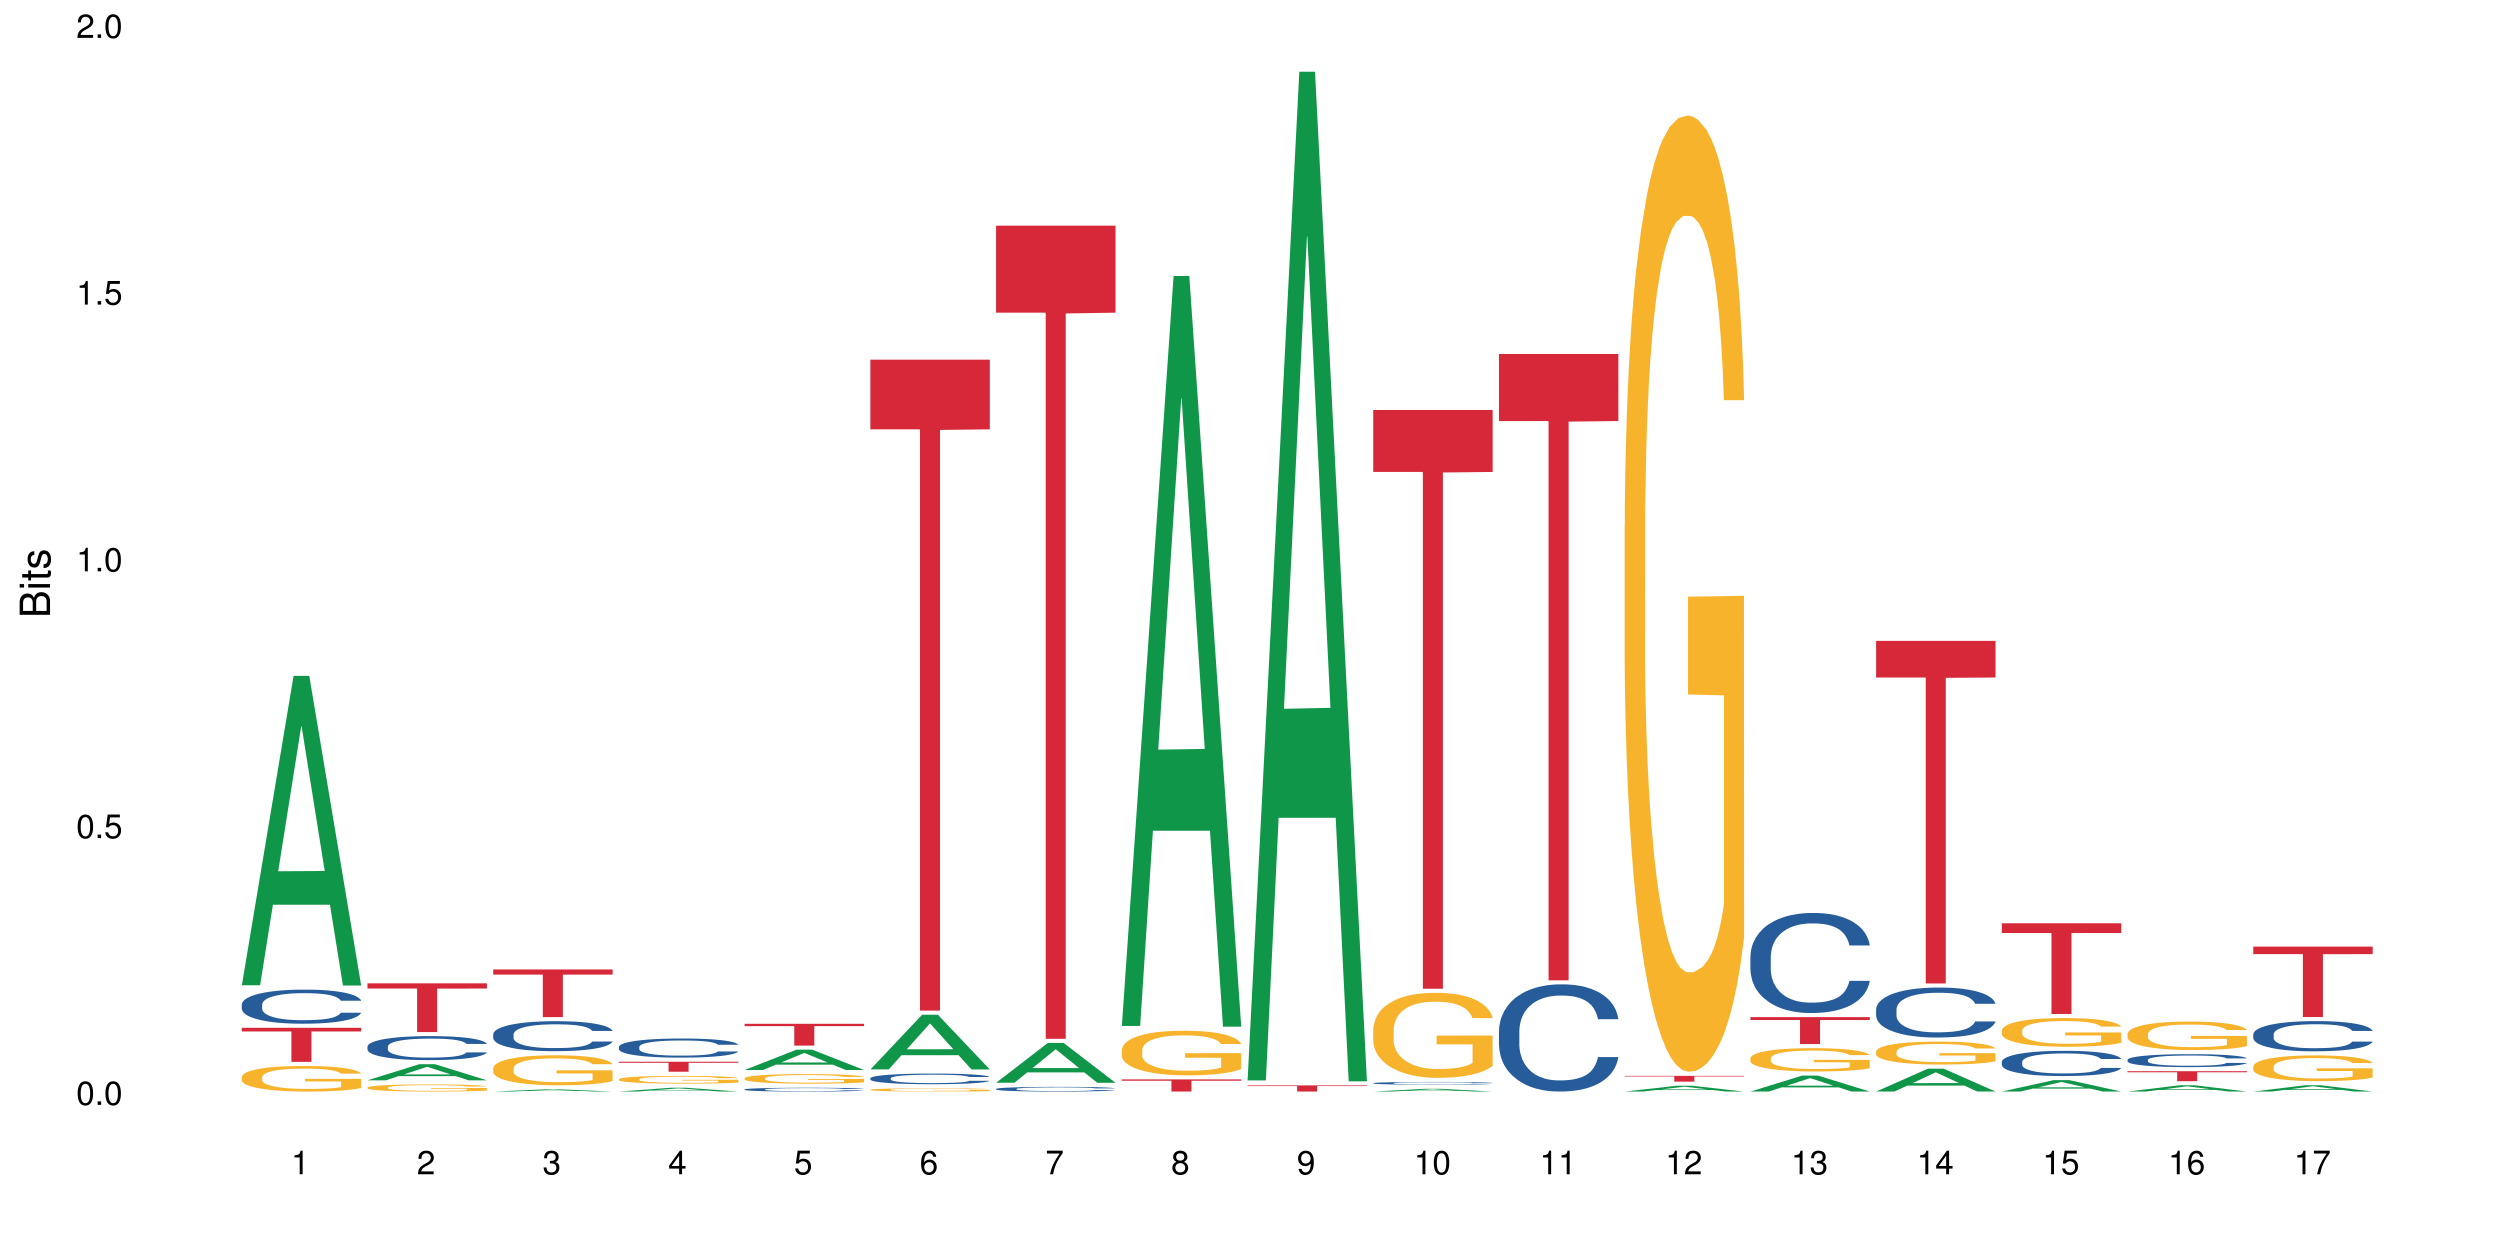 <?xml version="1.0" encoding="UTF-8"?>
<svg xmlns="http://www.w3.org/2000/svg" xmlns:xlink="http://www.w3.org/1999/xlink" width="720pt" height="360pt" viewBox="0 0 720 360" version="1.1">
<defs>
<g>
<symbol overflow="visible" id="glyph0-0">
<path style="stroke:none;" d=""/>
</symbol>
<symbol overflow="visible" id="glyph0-1">
<path style="stroke:none;" d="M 2.641 -6.797 C 2 -6.797 1.422 -6.531 1.078 -6.047 C 0.641 -5.453 0.406 -4.547 0.406 -3.297 C 0.406 -1 1.188 0.219 2.641 0.219 C 4.078 0.219 4.859 -1 4.859 -3.234 C 4.859 -4.562 4.656 -5.438 4.203 -6.047 C 3.844 -6.531 3.281 -6.797 2.641 -6.797 Z M 2.641 -6.047 C 3.547 -6.047 4 -5.125 4 -3.312 C 4 -1.375 3.562 -0.484 2.625 -0.484 C 1.734 -0.484 1.281 -1.422 1.281 -3.281 C 1.281 -5.141 1.734 -6.047 2.641 -6.047 Z M 2.641 -6.047 "/>
</symbol>
<symbol overflow="visible" id="glyph0-2">
<path style="stroke:none;" d="M 1.828 -1 L 0.828 -1 L 0.828 0 L 1.828 0 Z M 1.828 -1 "/>
</symbol>
<symbol overflow="visible" id="glyph0-3">
<path style="stroke:none;" d="M 4.562 -6.797 L 1.062 -6.797 L 0.547 -3.094 L 1.328 -3.094 C 1.719 -3.562 2.047 -3.734 2.578 -3.734 C 3.484 -3.734 4.062 -3.109 4.062 -2.094 C 4.062 -1.125 3.484 -0.531 2.578 -0.531 C 1.828 -0.531 1.375 -0.906 1.188 -1.672 L 0.328 -1.672 C 0.453 -1.109 0.547 -0.844 0.75 -0.594 C 1.125 -0.078 1.828 0.219 2.594 0.219 C 3.969 0.219 4.922 -0.781 4.922 -2.219 C 4.922 -3.562 4.031 -4.484 2.719 -4.484 C 2.25 -4.484 1.859 -4.359 1.469 -4.062 L 1.734 -5.969 L 4.562 -5.969 Z M 4.562 -6.797 "/>
</symbol>
<symbol overflow="visible" id="glyph0-4">
<path style="stroke:none;" d="M 2.484 -4.844 L 2.484 0 L 3.328 0 L 3.328 -6.797 L 2.766 -6.797 C 2.469 -5.75 2.281 -5.609 0.984 -5.453 L 0.984 -4.844 Z M 2.484 -4.844 "/>
</symbol>
<symbol overflow="visible" id="glyph0-5">
<path style="stroke:none;" d="M 4.859 -0.828 L 1.281 -0.828 C 1.359 -1.391 1.672 -1.75 2.5 -2.234 L 3.469 -2.75 C 4.406 -3.266 4.906 -3.969 4.906 -4.812 C 4.906 -5.375 4.672 -5.906 4.266 -6.266 C 3.859 -6.625 3.375 -6.797 2.719 -6.797 C 1.859 -6.797 1.219 -6.5 0.844 -5.922 C 0.609 -5.562 0.5 -5.125 0.484 -4.438 L 1.328 -4.438 C 1.359 -4.906 1.406 -5.188 1.531 -5.406 C 1.75 -5.812 2.188 -6.062 2.703 -6.062 C 3.469 -6.062 4.031 -5.516 4.031 -4.781 C 4.031 -4.25 3.719 -3.797 3.125 -3.438 L 2.234 -2.938 C 0.812 -2.141 0.406 -1.5 0.328 0 L 4.859 0 Z M 4.859 -0.828 "/>
</symbol>
<symbol overflow="visible" id="glyph0-6">
<path style="stroke:none;" d="M 2.125 -3.125 L 2.578 -3.125 C 3.516 -3.125 3.984 -2.703 3.984 -1.891 C 3.984 -1.031 3.469 -0.531 2.578 -0.531 C 1.656 -0.531 1.203 -0.984 1.156 -1.969 L 0.312 -1.969 C 0.344 -1.422 0.438 -1.078 0.609 -0.766 C 0.953 -0.109 1.625 0.219 2.547 0.219 C 3.953 0.219 4.859 -0.609 4.859 -1.906 C 4.859 -2.766 4.516 -3.25 3.703 -3.516 C 4.344 -3.766 4.656 -4.25 4.656 -4.938 C 4.656 -6.109 3.875 -6.797 2.578 -6.797 C 1.203 -6.797 0.484 -6.047 0.453 -4.609 L 1.297 -4.609 C 1.312 -5.016 1.344 -5.25 1.453 -5.453 C 1.641 -5.828 2.062 -6.062 2.594 -6.062 C 3.344 -6.062 3.797 -5.625 3.797 -4.906 C 3.797 -4.422 3.609 -4.141 3.25 -3.984 C 3.016 -3.891 2.719 -3.844 2.125 -3.844 Z M 2.125 -3.125 "/>
</symbol>
<symbol overflow="visible" id="glyph0-7">
<path style="stroke:none;" d="M 3.141 -1.625 L 3.141 0 L 3.984 0 L 3.984 -1.625 L 4.984 -1.625 L 4.984 -2.391 L 3.984 -2.391 L 3.984 -6.797 L 3.359 -6.797 L 0.266 -2.516 L 0.266 -1.625 Z M 3.141 -2.391 L 1 -2.391 L 3.141 -5.359 Z M 3.141 -2.391 "/>
</symbol>
<symbol overflow="visible" id="glyph0-8">
<path style="stroke:none;" d="M 4.781 -5.031 C 4.609 -6.141 3.891 -6.797 2.844 -6.797 C 2.094 -6.797 1.422 -6.438 1.031 -5.828 C 0.609 -5.172 0.406 -4.344 0.406 -3.094 C 0.406 -1.953 0.578 -1.234 0.984 -0.625 C 1.359 -0.078 1.953 0.219 2.703 0.219 C 3.984 0.219 4.922 -0.734 4.922 -2.078 C 4.922 -3.344 4.062 -4.234 2.844 -4.234 C 2.172 -4.234 1.641 -3.969 1.281 -3.469 C 1.281 -5.125 1.828 -6.047 2.797 -6.047 C 3.391 -6.047 3.797 -5.672 3.938 -5.031 Z M 2.734 -3.484 C 3.547 -3.484 4.062 -2.922 4.062 -2 C 4.062 -1.156 3.484 -0.531 2.703 -0.531 C 1.922 -0.531 1.328 -1.188 1.328 -2.047 C 1.328 -2.891 1.906 -3.484 2.734 -3.484 Z M 2.734 -3.484 "/>
</symbol>
<symbol overflow="visible" id="glyph0-9">
<path style="stroke:none;" d="M 4.984 -6.797 L 0.438 -6.797 L 0.438 -5.969 L 4.109 -5.969 C 2.5 -3.656 1.828 -2.234 1.328 0 L 2.219 0 C 2.594 -2.172 3.453 -4.047 4.984 -6.094 Z M 4.984 -6.797 "/>
</symbol>
<symbol overflow="visible" id="glyph0-10">
<path style="stroke:none;" d="M 3.75 -3.578 C 4.453 -4 4.688 -4.344 4.688 -4.984 C 4.688 -6.047 3.844 -6.797 2.641 -6.797 C 1.438 -6.797 0.594 -6.047 0.594 -4.984 C 0.594 -4.359 0.828 -4.016 1.516 -3.578 C 0.734 -3.203 0.359 -2.641 0.359 -1.891 C 0.359 -0.641 1.297 0.219 2.641 0.219 C 3.984 0.219 4.922 -0.641 4.922 -1.875 C 4.922 -2.641 4.531 -3.203 3.75 -3.578 Z M 2.641 -6.047 C 3.359 -6.047 3.812 -5.625 3.812 -4.969 C 3.812 -4.344 3.344 -3.922 2.641 -3.922 C 1.922 -3.922 1.453 -4.344 1.453 -4.984 C 1.453 -5.625 1.922 -6.047 2.641 -6.047 Z M 2.641 -3.203 C 3.484 -3.203 4.062 -2.672 4.062 -1.875 C 4.062 -1.062 3.484 -0.531 2.625 -0.531 C 1.797 -0.531 1.219 -1.078 1.219 -1.875 C 1.219 -2.672 1.797 -3.203 2.641 -3.203 Z M 2.641 -3.203 "/>
</symbol>
<symbol overflow="visible" id="glyph0-11">
<path style="stroke:none;" d="M 0.516 -1.547 C 0.672 -0.438 1.406 0.219 2.438 0.219 C 3.188 0.219 3.859 -0.141 4.266 -0.75 C 4.688 -1.406 4.891 -2.25 4.891 -3.484 C 4.891 -4.625 4.703 -5.359 4.312 -5.953 C 3.938 -6.5 3.344 -6.797 2.594 -6.797 C 1.297 -6.797 0.359 -5.844 0.359 -4.516 C 0.359 -3.25 1.234 -2.344 2.453 -2.344 C 3.094 -2.344 3.562 -2.578 4.016 -3.109 C 4 -1.453 3.469 -0.531 2.5 -0.531 C 1.906 -0.531 1.484 -0.906 1.359 -1.547 Z M 2.578 -6.062 C 3.375 -6.062 3.969 -5.406 3.969 -4.531 C 3.969 -3.688 3.375 -3.094 2.547 -3.094 C 1.734 -3.094 1.234 -3.672 1.234 -4.578 C 1.234 -5.438 1.797 -6.062 2.578 -6.062 Z M 2.578 -6.062 "/>
</symbol>
<symbol overflow="visible" id="glyph1-0">
<path style="stroke:none;" d=""/>
</symbol>
<symbol overflow="visible" id="glyph1-1">
<path style="stroke:none;" d="M 0 -0.953 L 0 -4.891 C 0 -5.719 -0.234 -6.344 -0.734 -6.797 C -1.188 -7.234 -1.812 -7.469 -2.5 -7.469 C -3.547 -7.469 -4.188 -7 -4.625 -5.875 C -4.984 -6.672 -5.641 -7.094 -6.531 -7.094 C -7.156 -7.094 -7.734 -6.859 -8.141 -6.391 C -8.562 -5.938 -8.75 -5.344 -8.75 -4.5 L -8.75 -0.953 Z M -4.984 -2.062 L -7.766 -2.062 L -7.766 -4.219 C -7.766 -4.844 -7.688 -5.203 -7.453 -5.5 C -7.219 -5.812 -6.859 -5.969 -6.375 -5.969 C -5.906 -5.969 -5.531 -5.812 -5.297 -5.5 C -5.062 -5.203 -4.984 -4.844 -4.984 -4.219 Z M -0.984 -2.062 L -4 -2.062 L -4 -4.781 C -4 -5.328 -3.859 -5.688 -3.578 -5.953 C -3.297 -6.219 -2.922 -6.359 -2.484 -6.359 C -2.062 -6.359 -1.688 -6.219 -1.406 -5.953 C -1.109 -5.688 -0.984 -5.328 -0.984 -4.781 Z M -0.984 -2.062 "/>
</symbol>
<symbol overflow="visible" id="glyph1-2">
<path style="stroke:none;" d="M -6.281 -1.797 L -6.281 -0.797 L 0 -0.797 L 0 -1.797 Z M -8.75 -1.797 L -8.75 -0.797 L -7.484 -0.797 L -7.484 -1.797 Z M -8.75 -1.797 "/>
</symbol>
<symbol overflow="visible" id="glyph1-3">
<path style="stroke:none;" d="M -6.281 -3.047 L -6.281 -2.016 L -8.016 -2.016 L -8.016 -1.016 L -6.281 -1.016 L -6.281 -0.172 L -5.469 -0.172 L -5.469 -1.016 L -0.719 -1.016 C -0.078 -1.016 0.281 -1.453 0.281 -2.234 C 0.281 -2.469 0.25 -2.719 0.188 -3.047 L -0.641 -3.047 C -0.609 -2.922 -0.594 -2.766 -0.594 -2.562 C -0.594 -2.141 -0.719 -2.016 -1.156 -2.016 L -5.469 -2.016 L -5.469 -3.047 Z M -6.281 -3.047 "/>
</symbol>
<symbol overflow="visible" id="glyph1-4">
<path style="stroke:none;" d="M -4.531 -5.25 C -5.766 -5.25 -6.469 -4.422 -6.469 -2.969 C -6.469 -1.516 -5.719 -0.562 -4.547 -0.562 C -3.562 -0.562 -3.094 -1.062 -2.734 -2.562 L -2.516 -3.484 C -2.344 -4.188 -2.094 -4.469 -1.625 -4.469 C -1.047 -4.469 -0.641 -3.875 -0.641 -3 C -0.641 -2.453 -0.797 -2 -1.062 -1.75 C -1.25 -1.594 -1.422 -1.531 -1.875 -1.469 L -1.875 -0.406 C -0.422 -0.453 0.281 -1.266 0.281 -2.922 C 0.281 -4.5 -0.5 -5.516 -1.719 -5.516 C -2.656 -5.516 -3.172 -4.984 -3.469 -3.734 L -3.703 -2.766 C -3.891 -1.953 -4.156 -1.609 -4.594 -1.609 C -5.172 -1.609 -5.547 -2.125 -5.547 -2.938 C -5.547 -3.75 -5.203 -4.172 -4.531 -4.203 Z M -4.531 -5.25 "/>
</symbol>
</g>
</defs>
<g id="surface61402">
<rect x="0" y="0" width="720" height="360" style="fill:rgb(100%,100%,100%);fill-opacity:1;stroke:none;"/>
<path style=" stroke:none;fill-rule:nonzero;fill:rgb(6.275%,58.824%,28.235%);fill-opacity:1;" d="M 69.629 283.754 L 69.668 283.672 L 84.551 194.641 L 89.07 194.641 L 104.027 283.84 L 98.77 283.84 L 95.023 260.555 L 78.598 260.555 L 74.922 283.754 L 69.629 283.754 L 80.176 250.922 L 93.516 250.84 L 86.863 209.215 L 86.789 209.133 L 86.719 209.383 L 80.141 250.84 L 80.176 250.922 Z M 69.629 283.754 "/>
<path style=" stroke:none;fill-rule:nonzero;fill:rgb(14.51%,36.078%,60%);fill-opacity:1;" d="M 69.629 289.289 L 69.672 289.277 L 69.672 289.062 L 69.797 288.723 L 70.09 288.293 L 70.383 287.996 L 71.141 287.465 L 72.188 286.957 L 73.277 286.559 L 74.074 286.328 L 74.789 286.148 L 76.426 285.816 L 77.473 285.645 L 78.605 285.492 L 79.992 285.34 L 80.996 285.25 L 83.262 285.109 L 84.941 285.043 L 86.242 285.02 L 89.051 285.02 L 90.73 285.055 L 91.945 285.098 L 93.289 285.172 L 94.422 285.25 L 96.391 285.449 L 98.152 285.699 L 98.949 285.844 L 100.207 286.121 L 101.172 286.391 L 101.844 286.625 L 102.602 286.957 L 103.27 287.359 L 103.773 287.816 L 104.027 288.203 L 98.152 288.203 L 97.859 287.844 L 97.523 287.566 L 96.895 287.199 L 96.266 286.938 L 95.387 286.676 L 94.586 286.508 L 93.496 286.336 L 92.531 286.23 L 91.527 286.148 L 90.562 286.094 L 88.715 286.039 L 86.574 286.039 L 85.777 286.059 L 84.145 286.129 L 83.262 286.191 L 82.004 286.32 L 81.121 286.434 L 80.074 286.613 L 79.359 286.766 L 78.48 287 L 77.852 287.207 L 77.137 287.504 L 76.719 287.727 L 76.34 287.977 L 76.004 288.273 L 75.754 288.586 L 75.586 288.918 L 75.5 289.242 L 75.5 290.633 L 75.586 290.957 L 75.797 291.332 L 76.34 291.879 L 77.137 292.355 L 78.062 292.73 L 78.941 293 L 79.445 293.125 L 80.117 293.27 L 81.164 293.449 L 82.676 293.629 L 83.555 293.699 L 84.898 293.773 L 86.281 293.809 L 88.129 293.809 L 89.766 293.773 L 90.855 293.727 L 91.988 293.656 L 93.539 293.504 L 94.504 293.359 L 95.344 293.188 L 95.973 293.02 L 96.391 292.875 L 97.02 292.598 L 97.523 292.293 L 97.902 291.977 L 98.152 291.672 L 104.027 291.672 L 103.773 292.031 L 103.398 292.383 L 103.02 292.641 L 102.434 292.957 L 101.762 293.234 L 100.797 293.547 L 100 293.754 L 98.949 293.977 L 97.984 294.148 L 96.938 294.301 L 95.387 294.48 L 94.379 294.57 L 93.289 294.652 L 91.988 294.723 L 90.352 294.785 L 88.59 294.82 L 86.953 294.828 L 85.191 294.812 L 83.891 294.777 L 82.172 294.695 L 80.031 294.535 L 78.48 294.363 L 77.266 294.191 L 76.215 294.016 L 75.039 293.773 L 73.531 293.379 L 72.609 293.07 L 71.977 292.82 L 71.266 292.473 L 70.762 292.156 L 70.176 291.656 L 69.754 291.02 L 69.629 290.523 Z M 69.629 289.289 "/>
<path style=" stroke:none;fill-rule:nonzero;fill:rgb(96.863%,70.196%,16.863%);fill-opacity:1;" d="M 69.629 310.156 L 69.672 310.152 L 69.672 310.016 L 69.84 309.715 L 70.258 309.297 L 70.805 308.953 L 71.391 308.684 L 71.77 308.543 L 72.398 308.34 L 72.941 308.191 L 74.328 307.891 L 76.09 307.605 L 77.055 307.484 L 78.145 307.371 L 79.695 307.242 L 80.41 307.195 L 82.59 307.09 L 85.066 307.02 L 87.793 307 L 89.051 307.008 L 90.77 307.035 L 93.121 307.109 L 94.461 307.176 L 95.512 307.242 L 96.602 307.332 L 97.945 307.465 L 99.203 307.629 L 100.207 307.789 L 101.215 307.992 L 102.055 308.207 L 102.766 308.441 L 103.398 308.723 L 103.773 308.961 L 104.027 309.195 L 98.195 309.195 L 97.859 308.961 L 97.48 308.777 L 96.852 308.555 L 96.223 308.395 L 95.594 308.266 L 94.422 308.09 L 93.414 307.984 L 92.156 307.891 L 90.938 307.828 L 89.555 307.789 L 88.715 307.773 L 86.492 307.773 L 84.48 307.82 L 83.305 307.875 L 82.465 307.93 L 81.289 308.031 L 80.578 308.113 L 80.156 308.164 L 78.898 308.375 L 78.062 308.562 L 77.598 308.691 L 77.012 308.891 L 76.594 309.074 L 76.133 309.344 L 75.879 309.547 L 75.543 310.004 L 75.5 311.215 L 75.629 311.469 L 75.879 311.746 L 76.215 311.988 L 76.719 312.242 L 77.223 312.438 L 78.102 312.703 L 78.859 312.875 L 79.445 312.992 L 80.578 313.172 L 81.039 313.234 L 82.129 313.355 L 83.262 313.449 L 84.645 313.531 L 85.695 313.57 L 87.371 313.602 L 89.512 313.602 L 92.027 313.562 L 93.625 313.508 L 94.715 313.457 L 95.426 313.41 L 96.309 313.336 L 96.938 313.266 L 97.523 313.191 L 98.238 313.078 L 98.238 311.469 L 87.875 311.465 L 87.875 310.711 L 103.984 310.703 L 104.027 313.336 L 103.145 313.516 L 102.055 313.691 L 101.004 313.824 L 99.914 313.941 L 98.363 314.066 L 97.105 314.148 L 95.176 314.242 L 93.414 314.305 L 91.566 314.344 L 89.934 314.363 L 88.004 314.371 L 86.281 314.355 L 84.438 314.316 L 82.969 314.262 L 81.625 314.195 L 80.285 314.109 L 78.605 313.969 L 77.516 313.852 L 76.383 313.711 L 75.25 313.543 L 74.242 313.359 L 73.574 313.219 L 72.902 313.059 L 72.188 312.855 L 71.516 312.629 L 71.012 312.418 L 70.551 312.184 L 70.215 311.961 L 69.883 311.66 L 69.715 311.418 L 69.629 311.207 Z M 69.629 310.156 "/>
<path style=" stroke:none;fill-rule:nonzero;fill:rgb(83.922%,15.686%,22.353%);fill-opacity:1;" d="M 69.629 296.008 L 104.027 296.008 L 104.027 297.059 L 89.691 297.07 L 89.691 305.82 L 83.922 305.82 L 83.922 297.078 L 83.84 297.059 L 69.629 297.059 Z M 69.629 296.008 "/>
<path style=" stroke:none;fill-rule:nonzero;fill:rgb(6.275%,58.824%,28.235%);fill-opacity:1;" d="M 105.836 311.133 L 105.871 311.125 L 120.758 306.492 L 125.277 306.492 L 140.234 311.137 L 134.977 311.137 L 131.23 309.922 L 114.805 309.922 L 111.129 311.133 L 105.836 311.133 L 116.383 309.422 L 129.723 309.418 L 123.07 307.25 L 122.996 307.246 L 122.926 307.258 L 116.348 309.418 L 116.383 309.422 Z M 105.836 311.133 "/>
<path style=" stroke:none;fill-rule:nonzero;fill:rgb(14.51%,36.078%,60%);fill-opacity:1;" d="M 105.836 301.41 L 105.879 301.402 L 105.879 301.254 L 106.004 301.012 L 106.297 300.711 L 106.59 300.5 L 107.348 300.129 L 108.395 299.77 L 109.484 299.492 L 110.281 299.328 L 110.996 299.199 L 112.633 298.965 L 113.68 298.848 L 114.812 298.738 L 116.195 298.633 L 117.203 298.57 L 119.469 298.469 L 121.148 298.422 L 122.449 298.406 L 125.258 298.406 L 126.938 298.43 L 128.152 298.461 L 129.496 298.512 L 130.629 298.57 L 132.598 298.707 L 134.359 298.883 L 135.156 298.984 L 136.414 299.18 L 137.379 299.371 L 138.051 299.535 L 138.809 299.77 L 139.477 300.051 L 139.98 300.375 L 140.234 300.645 L 134.359 300.645 L 134.066 300.395 L 133.73 300.199 L 133.102 299.938 L 132.473 299.758 L 131.59 299.574 L 130.793 299.453 L 129.703 299.332 L 128.738 299.258 L 127.734 299.199 L 126.77 299.164 L 124.922 299.125 L 122.781 299.125 L 121.984 299.137 L 120.352 299.188 L 119.469 299.23 L 118.211 299.32 L 117.328 299.402 L 116.281 299.527 L 115.566 299.637 L 114.688 299.801 L 114.059 299.945 L 113.344 300.152 L 112.926 300.312 L 112.547 300.488 L 112.211 300.695 L 111.961 300.918 L 111.793 301.152 L 111.707 301.379 L 111.707 302.359 L 111.793 302.586 L 112.004 302.852 L 112.547 303.234 L 113.344 303.57 L 114.27 303.836 L 115.148 304.023 L 115.652 304.113 L 116.324 304.215 L 117.371 304.34 L 118.883 304.465 L 119.762 304.516 L 121.105 304.566 L 122.488 304.594 L 124.336 304.594 L 125.973 304.566 L 127.062 304.535 L 128.195 304.484 L 129.746 304.379 L 130.711 304.277 L 131.551 304.156 L 132.18 304.035 L 132.598 303.938 L 133.227 303.742 L 133.73 303.527 L 134.109 303.305 L 134.359 303.09 L 140.234 303.09 L 139.98 303.344 L 139.605 303.59 L 139.227 303.773 L 138.641 303.992 L 137.969 304.188 L 137.004 304.41 L 136.207 304.555 L 135.156 304.711 L 134.191 304.832 L 133.145 304.941 L 131.59 305.066 L 130.586 305.129 L 129.496 305.188 L 128.195 305.238 L 126.559 305.281 L 124.797 305.305 L 123.16 305.312 L 121.398 305.301 L 120.098 305.273 L 118.379 305.219 L 116.238 305.105 L 114.688 304.984 L 113.469 304.863 L 112.422 304.738 L 111.246 304.566 L 109.738 304.289 L 108.816 304.074 L 108.184 303.898 L 107.473 303.652 L 106.969 303.43 L 106.383 303.078 L 105.961 302.629 L 105.836 302.281 Z M 105.836 301.41 "/>
<path style=" stroke:none;fill-rule:nonzero;fill:rgb(96.863%,70.196%,16.863%);fill-opacity:1;" d="M 105.836 313.195 L 105.879 313.195 L 105.879 313.156 L 106.047 313.07 L 106.465 312.957 L 107.012 312.859 L 107.598 312.785 L 107.977 312.746 L 108.605 312.688 L 109.148 312.648 L 110.535 312.562 L 112.297 312.484 L 113.262 312.449 L 114.352 312.418 L 115.902 312.383 L 116.617 312.371 L 118.797 312.34 L 121.273 312.32 L 124 312.316 L 125.258 312.316 L 126.977 312.324 L 129.328 312.344 L 130.668 312.363 L 131.719 312.383 L 132.809 312.406 L 134.152 312.445 L 135.41 312.488 L 136.414 312.535 L 137.422 312.59 L 138.262 312.652 L 138.973 312.719 L 139.605 312.797 L 139.98 312.863 L 140.234 312.926 L 134.402 312.926 L 134.066 312.863 L 133.688 312.812 L 133.059 312.75 L 132.43 312.703 L 131.801 312.668 L 130.629 312.621 L 129.621 312.59 L 128.363 312.562 L 127.145 312.547 L 125.762 312.535 L 124.922 312.531 L 122.699 312.531 L 120.688 312.543 L 119.512 312.559 L 118.672 312.574 L 117.496 312.602 L 116.785 312.625 L 116.363 312.641 L 115.105 312.699 L 114.27 312.75 L 113.805 312.785 L 113.219 312.844 L 112.801 312.895 L 112.34 312.969 L 112.086 313.023 L 111.75 313.152 L 111.707 313.492 L 111.836 313.562 L 112.086 313.637 L 112.422 313.707 L 112.926 313.777 L 113.43 313.832 L 114.309 313.906 L 115.066 313.953 L 115.652 313.984 L 116.785 314.035 L 117.246 314.055 L 118.336 314.086 L 119.469 314.113 L 120.852 314.137 L 121.902 314.148 L 123.578 314.156 L 125.719 314.156 L 128.234 314.145 L 129.828 314.129 L 130.922 314.117 L 131.633 314.102 L 132.516 314.082 L 133.145 314.062 L 133.73 314.043 L 134.445 314.012 L 134.445 313.562 L 124.082 313.559 L 124.082 313.348 L 140.191 313.348 L 140.234 314.082 L 139.352 314.133 L 138.262 314.18 L 137.211 314.219 L 136.121 314.25 L 134.57 314.285 L 133.312 314.309 L 131.383 314.336 L 129.621 314.352 L 127.773 314.363 L 126.137 314.367 L 124.211 314.371 L 122.488 314.367 L 120.645 314.355 L 119.176 314.34 L 117.832 314.32 L 116.492 314.297 L 114.812 314.258 L 113.723 314.227 L 112.59 314.188 L 111.457 314.141 L 110.449 314.09 L 109.781 314.051 L 109.109 314.004 L 108.395 313.949 L 107.723 313.883 L 107.219 313.828 L 106.758 313.762 L 106.422 313.699 L 106.09 313.613 L 105.922 313.547 L 105.836 313.488 Z M 105.836 313.195 "/>
<path style=" stroke:none;fill-rule:nonzero;fill:rgb(83.922%,15.686%,22.353%);fill-opacity:1;" d="M 105.836 283.199 L 140.234 283.199 L 140.234 284.703 L 125.898 284.715 L 125.898 297.227 L 120.129 297.227 L 120.129 284.727 L 120.047 284.703 L 105.836 284.703 Z M 105.836 283.199 "/>
<path style=" stroke:none;fill-rule:nonzero;fill:rgb(6.275%,58.824%,28.235%);fill-opacity:1;" d="M 142.043 314.371 L 142.078 314.371 L 156.965 313.734 L 161.484 313.734 L 176.441 314.371 L 171.184 314.371 L 167.438 314.203 L 151.012 314.203 L 147.336 314.371 L 142.043 314.371 L 152.59 314.137 L 165.93 314.137 L 159.277 313.836 L 159.203 313.836 L 159.133 313.84 L 152.555 314.137 L 152.59 314.137 Z M 142.043 314.371 "/>
<path style=" stroke:none;fill-rule:nonzero;fill:rgb(14.51%,36.078%,60%);fill-opacity:1;" d="M 142.043 297.867 L 142.086 297.859 L 142.086 297.672 L 142.211 297.371 L 142.504 296.992 L 142.797 296.73 L 143.555 296.266 L 144.602 295.816 L 145.691 295.469 L 146.488 295.266 L 147.203 295.105 L 148.84 294.816 L 149.887 294.664 L 151.02 294.531 L 152.402 294.398 L 153.41 294.316 L 155.676 294.191 L 157.355 294.137 L 158.652 294.113 L 161.465 294.113 L 163.145 294.145 L 164.359 294.184 L 165.703 294.246 L 166.832 294.316 L 168.805 294.492 L 170.566 294.711 L 171.363 294.84 L 172.621 295.082 L 173.586 295.32 L 174.258 295.523 L 175.012 295.816 L 175.684 296.172 L 176.188 296.574 L 176.441 296.914 L 170.566 296.914 L 170.273 296.598 L 169.938 296.352 L 169.309 296.031 L 168.68 295.801 L 167.797 295.574 L 167 295.422 L 165.91 295.273 L 164.945 295.18 L 163.941 295.105 L 162.977 295.059 L 161.129 295.012 L 158.988 295.012 L 158.191 295.027 L 156.559 295.09 L 155.676 295.145 L 154.418 295.258 L 153.535 295.359 L 152.488 295.516 L 151.773 295.652 L 150.895 295.855 L 150.266 296.039 L 149.551 296.297 L 149.133 296.496 L 148.754 296.715 L 148.418 296.977 L 148.168 297.254 L 148 297.543 L 147.914 297.828 L 147.914 299.051 L 148 299.336 L 148.211 299.668 L 148.754 300.148 L 149.551 300.566 L 150.473 300.898 L 151.355 301.133 L 151.859 301.246 L 152.531 301.371 L 153.578 301.527 L 155.09 301.688 L 155.969 301.75 L 157.312 301.812 L 158.695 301.844 L 160.543 301.844 L 162.18 301.812 L 163.27 301.773 L 164.402 301.711 L 165.953 301.574 L 166.918 301.449 L 167.758 301.301 L 168.387 301.148 L 168.805 301.023 L 169.434 300.777 L 169.938 300.512 L 170.316 300.234 L 170.566 299.965 L 176.441 299.965 L 176.188 300.281 L 175.812 300.59 L 175.434 300.82 L 174.848 301.094 L 174.176 301.34 L 173.211 301.617 L 172.414 301.797 L 171.363 301.992 L 170.398 302.145 L 169.352 302.277 L 167.797 302.438 L 166.793 302.516 L 165.703 302.586 L 164.402 302.648 L 162.766 302.703 L 161.004 302.734 L 159.367 302.742 L 157.605 302.727 L 156.305 302.695 L 154.586 302.625 L 152.445 302.484 L 150.895 302.332 L 149.676 302.184 L 148.629 302.027 L 147.453 301.812 L 145.945 301.465 L 145.02 301.199 L 144.391 300.977 L 143.68 300.668 L 143.176 300.395 L 142.59 299.949 L 142.168 299.391 L 142.043 298.957 Z M 142.043 297.867 "/>
<path style=" stroke:none;fill-rule:nonzero;fill:rgb(96.863%,70.196%,16.863%);fill-opacity:1;" d="M 142.043 307.621 L 142.086 307.613 L 142.086 307.453 L 142.254 307.098 L 142.672 306.609 L 143.219 306.207 L 143.805 305.895 L 144.184 305.727 L 144.812 305.492 L 145.355 305.316 L 146.742 304.965 L 148.504 304.633 L 149.469 304.492 L 150.559 304.355 L 152.109 304.207 L 152.824 304.152 L 155.004 304.027 L 157.48 303.945 L 160.207 303.922 L 161.465 303.93 L 163.184 303.961 L 165.535 304.051 L 166.875 304.129 L 167.926 304.207 L 169.016 304.309 L 170.359 304.469 L 171.617 304.656 L 172.621 304.844 L 173.629 305.082 L 174.469 305.336 L 175.18 305.609 L 175.812 305.941 L 176.188 306.215 L 176.441 306.492 L 170.609 306.492 L 170.273 306.215 L 169.895 306.004 L 169.266 305.742 L 168.637 305.555 L 168.008 305.406 L 166.832 305.199 L 165.828 305.074 L 164.57 304.965 L 163.352 304.895 L 161.969 304.844 L 161.129 304.828 L 158.906 304.828 L 156.891 304.883 L 155.719 304.949 L 154.879 305.012 L 153.703 305.129 L 152.992 305.223 L 152.57 305.285 L 151.312 305.531 L 150.473 305.75 L 150.012 305.902 L 149.426 306.137 L 149.008 306.352 L 148.547 306.668 L 148.293 306.902 L 147.957 307.438 L 147.914 308.855 L 148.043 309.156 L 148.293 309.48 L 148.629 309.766 L 149.133 310.062 L 149.637 310.293 L 150.516 310.598 L 151.273 310.805 L 151.859 310.938 L 152.992 311.152 L 153.453 311.223 L 154.543 311.363 L 155.676 311.473 L 157.059 311.57 L 158.109 311.617 L 159.785 311.656 L 161.926 311.656 L 164.441 311.609 L 166.035 311.547 L 167.129 311.48 L 167.84 311.426 L 168.723 311.34 L 169.352 311.262 L 169.938 311.176 L 170.652 311.039 L 170.652 309.156 L 160.289 309.148 L 160.289 308.266 L 176.398 308.258 L 176.441 311.34 L 175.559 311.555 L 174.469 311.758 L 173.418 311.914 L 172.328 312.051 L 170.777 312.199 L 169.52 312.293 L 167.59 312.402 L 165.828 312.477 L 163.98 312.523 L 162.344 312.547 L 160.418 312.555 L 158.695 312.539 L 156.852 312.492 L 155.383 312.43 L 154.039 312.348 L 152.699 312.246 L 151.02 312.082 L 149.93 311.945 L 148.797 311.781 L 147.664 311.586 L 146.656 311.371 L 145.984 311.207 L 145.316 311.016 L 144.602 310.781 L 143.93 310.512 L 143.426 310.27 L 142.965 309.992 L 142.629 309.73 L 142.293 309.379 L 142.129 309.094 L 142.043 308.848 Z M 142.043 307.621 "/>
<path style=" stroke:none;fill-rule:nonzero;fill:rgb(83.922%,15.686%,22.353%);fill-opacity:1;" d="M 142.043 279.215 L 176.441 279.215 L 176.441 280.684 L 162.105 280.695 L 162.105 292.934 L 156.336 292.934 L 156.336 280.711 L 156.254 280.684 L 142.043 280.684 Z M 142.043 279.215 "/>
<path style=" stroke:none;fill-rule:nonzero;fill:rgb(6.275%,58.824%,28.235%);fill-opacity:1;" d="M 178.25 314.371 L 178.285 314.367 L 193.172 313.27 L 197.691 313.27 L 212.648 314.371 L 207.391 314.371 L 203.645 314.082 L 187.219 314.082 L 183.543 314.371 L 178.25 314.371 L 188.797 313.965 L 202.137 313.965 L 195.484 313.449 L 195.34 313.449 L 188.762 313.965 L 188.797 313.965 Z M 178.25 314.371 "/>
<path style=" stroke:none;fill-rule:nonzero;fill:rgb(14.51%,36.078%,60%);fill-opacity:1;" d="M 178.25 301.484 L 178.293 301.48 L 178.293 301.359 L 178.418 301.168 L 178.711 300.93 L 179.004 300.762 L 179.762 300.465 L 180.809 300.18 L 181.898 299.957 L 182.695 299.828 L 183.41 299.727 L 185.047 299.539 L 186.094 299.445 L 187.227 299.359 L 188.609 299.273 L 189.617 299.223 L 191.883 299.145 L 193.562 299.109 L 194.859 299.094 L 197.672 299.094 L 199.348 299.113 L 200.566 299.137 L 201.91 299.18 L 203.039 299.223 L 205.012 299.332 L 206.773 299.473 L 207.57 299.555 L 208.828 299.711 L 209.793 299.863 L 210.465 299.992 L 211.219 300.18 L 211.891 300.406 L 212.395 300.66 L 212.648 300.879 L 206.773 300.879 L 206.48 300.676 L 206.145 300.52 L 205.516 300.312 L 204.887 300.168 L 204.004 300.023 L 203.207 299.926 L 202.117 299.832 L 201.152 299.77 L 200.148 299.727 L 199.184 299.695 L 197.336 299.664 L 195.195 299.664 L 194.398 299.676 L 192.766 299.715 L 191.883 299.75 L 190.625 299.82 L 189.742 299.887 L 188.695 299.988 L 187.98 300.074 L 187.102 300.203 L 186.473 300.32 L 185.758 300.484 L 185.34 300.609 L 184.961 300.75 L 184.625 300.918 L 184.375 301.094 L 184.207 301.281 L 184.121 301.461 L 184.121 302.242 L 184.207 302.422 L 184.418 302.633 L 184.961 302.938 L 185.758 303.207 L 186.68 303.418 L 187.562 303.566 L 188.066 303.637 L 188.738 303.719 L 189.785 303.82 L 191.297 303.918 L 192.176 303.961 L 193.52 304 L 194.902 304.02 L 196.75 304.02 L 198.387 304 L 199.477 303.977 L 200.609 303.934 L 202.16 303.848 L 203.125 303.77 L 203.965 303.672 L 204.594 303.578 L 205.012 303.496 L 205.641 303.34 L 206.145 303.172 L 206.523 302.996 L 206.773 302.824 L 212.648 302.824 L 212.395 303.023 L 212.016 303.223 L 211.641 303.367 L 211.055 303.543 L 210.383 303.699 L 209.418 303.875 L 208.621 303.992 L 207.57 304.117 L 206.605 304.211 L 205.559 304.297 L 204.004 304.398 L 203 304.449 L 201.91 304.492 L 200.609 304.535 L 198.973 304.57 L 197.211 304.59 L 195.574 304.594 L 193.812 304.582 L 192.512 304.562 L 190.793 304.52 L 188.652 304.43 L 187.102 304.332 L 185.883 304.238 L 184.836 304.137 L 183.66 304 L 182.152 303.777 L 181.227 303.609 L 180.598 303.469 L 179.887 303.27 L 179.383 303.094 L 178.797 302.812 L 178.375 302.457 L 178.25 302.18 Z M 178.25 301.484 "/>
<path style=" stroke:none;fill-rule:nonzero;fill:rgb(96.863%,70.196%,16.863%);fill-opacity:1;" d="M 178.25 310.809 L 178.293 310.805 L 178.293 310.766 L 178.461 310.672 L 178.879 310.547 L 179.426 310.441 L 180.012 310.359 L 180.391 310.316 L 181.02 310.254 L 181.562 310.211 L 182.949 310.117 L 184.711 310.031 L 185.676 309.996 L 186.766 309.961 L 188.316 309.922 L 189.031 309.906 L 191.211 309.875 L 193.688 309.852 L 196.414 309.848 L 197.672 309.848 L 199.391 309.855 L 201.742 309.879 L 203.082 309.898 L 204.133 309.922 L 205.223 309.949 L 206.562 309.988 L 207.824 310.039 L 208.828 310.086 L 209.836 310.148 L 210.676 310.215 L 211.387 310.285 L 212.016 310.371 L 212.395 310.441 L 212.648 310.516 L 206.816 310.516 L 206.48 310.441 L 206.102 310.387 L 205.473 310.32 L 204.844 310.27 L 204.215 310.23 L 203.039 310.18 L 202.035 310.145 L 200.777 310.117 L 199.559 310.098 L 198.176 310.086 L 197.336 310.082 L 195.113 310.082 L 193.098 310.098 L 191.926 310.113 L 191.086 310.129 L 189.91 310.16 L 189.199 310.184 L 188.777 310.203 L 187.52 310.266 L 186.68 310.32 L 186.219 310.359 L 185.633 310.422 L 185.215 310.477 L 184.754 310.559 L 184.5 310.621 L 184.164 310.762 L 184.121 311.129 L 184.25 311.207 L 184.5 311.289 L 184.836 311.363 L 185.34 311.441 L 185.844 311.5 L 186.723 311.582 L 187.48 311.633 L 188.066 311.668 L 189.199 311.727 L 189.66 311.742 L 190.75 311.781 L 191.883 311.809 L 193.266 311.832 L 194.316 311.844 L 195.992 311.855 L 198.133 311.855 L 200.648 311.844 L 202.242 311.828 L 203.336 311.812 L 204.047 311.797 L 204.93 311.773 L 205.559 311.754 L 206.145 311.73 L 206.859 311.695 L 206.859 311.207 L 196.496 311.203 L 196.496 310.977 L 212.605 310.973 L 212.648 311.773 L 211.766 311.828 L 210.676 311.883 L 209.625 311.922 L 208.535 311.957 L 206.984 311.996 L 205.727 312.023 L 203.797 312.051 L 202.035 312.07 L 200.188 312.082 L 198.551 312.086 L 196.621 312.09 L 194.902 312.086 L 193.059 312.074 L 191.59 312.055 L 190.246 312.035 L 188.906 312.008 L 187.227 311.965 L 186.137 311.934 L 185.004 311.891 L 183.871 311.836 L 182.863 311.781 L 182.191 311.738 L 181.523 311.691 L 180.809 311.629 L 180.137 311.559 L 179.633 311.496 L 179.172 311.426 L 178.836 311.355 L 178.5 311.266 L 178.336 311.191 L 178.25 311.125 Z M 178.25 310.809 "/>
<path style=" stroke:none;fill-rule:nonzero;fill:rgb(83.922%,15.686%,22.353%);fill-opacity:1;" d="M 178.25 305.773 L 212.648 305.773 L 212.648 306.082 L 198.312 306.086 L 198.312 308.668 L 192.543 308.668 L 192.543 306.09 L 192.461 306.082 L 178.25 306.082 Z M 178.25 305.773 "/>
<path style=" stroke:none;fill-rule:nonzero;fill:rgb(6.275%,58.824%,28.235%);fill-opacity:1;" d="M 214.457 308.156 L 214.492 308.152 L 229.379 302.305 L 233.898 302.305 L 248.855 308.16 L 243.598 308.16 L 239.852 306.633 L 223.422 306.633 L 219.75 308.156 L 214.457 308.156 L 225.004 306 L 238.344 305.996 L 231.691 303.262 L 231.617 303.258 L 231.547 303.273 L 224.969 305.996 L 225.004 306 Z M 214.457 308.156 "/>
<path style=" stroke:none;fill-rule:nonzero;fill:rgb(14.51%,36.078%,60%);fill-opacity:1;" d="M 214.457 313.75 L 214.5 313.75 L 214.5 313.727 L 214.625 313.688 L 214.918 313.641 L 215.211 313.605 L 215.969 313.547 L 217.016 313.488 L 218.105 313.445 L 218.902 313.422 L 219.617 313.398 L 221.254 313.363 L 222.301 313.344 L 223.434 313.328 L 224.816 313.309 L 225.824 313.301 L 228.09 313.285 L 229.77 313.277 L 231.066 313.273 L 233.879 313.273 L 235.555 313.277 L 236.773 313.281 L 238.117 313.289 L 239.246 313.301 L 241.219 313.32 L 242.98 313.352 L 243.777 313.367 L 245.035 313.398 L 246 313.426 L 246.672 313.453 L 247.426 313.488 L 248.098 313.535 L 248.602 313.586 L 248.855 313.629 L 242.98 313.629 L 242.688 313.59 L 242.352 313.559 L 241.723 313.516 L 241.094 313.488 L 240.211 313.461 L 239.414 313.441 L 238.324 313.422 L 237.359 313.41 L 236.352 313.398 L 235.391 313.395 L 233.543 313.387 L 231.402 313.387 L 230.605 313.391 L 228.973 313.398 L 228.09 313.406 L 226.832 313.418 L 225.949 313.434 L 224.902 313.453 L 224.188 313.469 L 223.309 313.496 L 222.68 313.52 L 221.965 313.551 L 221.547 313.578 L 221.168 313.605 L 220.832 313.637 L 220.582 313.672 L 220.414 313.711 L 220.328 313.746 L 220.328 313.902 L 220.414 313.938 L 220.625 313.98 L 221.168 314.039 L 221.965 314.094 L 222.887 314.137 L 223.77 314.168 L 224.945 314.195 L 225.992 314.215 L 227.504 314.234 L 228.383 314.246 L 229.727 314.254 L 231.109 314.258 L 232.957 314.258 L 234.59 314.254 L 235.684 314.246 L 236.816 314.238 L 238.367 314.223 L 239.332 314.207 L 240.172 314.188 L 240.801 314.168 L 241.219 314.152 L 241.848 314.121 L 242.352 314.086 L 242.73 314.051 L 242.98 314.02 L 248.855 314.02 L 248.602 314.059 L 248.223 314.098 L 247.848 314.125 L 247.258 314.16 L 246.59 314.191 L 245.625 314.227 L 244.828 314.25 L 243.777 314.273 L 242.812 314.293 L 241.766 314.312 L 240.211 314.332 L 239.207 314.34 L 238.117 314.352 L 236.816 314.359 L 235.18 314.367 L 233.418 314.371 L 231.781 314.371 L 230.02 314.367 L 228.719 314.363 L 227 314.355 L 224.859 314.336 L 223.309 314.32 L 222.09 314.301 L 221.043 314.281 L 219.867 314.254 L 218.359 314.207 L 217.434 314.176 L 216.805 314.145 L 216.094 314.105 L 215.59 314.07 L 215.004 314.016 L 214.582 313.945 L 214.457 313.891 Z M 214.457 313.75 "/>
<path style=" stroke:none;fill-rule:nonzero;fill:rgb(96.863%,70.196%,16.863%);fill-opacity:1;" d="M 214.457 310.52 L 214.5 310.52 L 214.5 310.469 L 214.668 310.355 L 215.086 310.199 L 215.633 310.07 L 216.219 309.969 L 216.598 309.918 L 217.227 309.84 L 217.77 309.785 L 219.156 309.672 L 220.918 309.566 L 221.883 309.523 L 222.973 309.48 L 224.523 309.434 L 225.238 309.414 L 227.418 309.375 L 229.895 309.348 L 232.621 309.34 L 233.879 309.344 L 235.598 309.355 L 237.949 309.383 L 239.289 309.406 L 240.34 309.434 L 241.43 309.465 L 242.77 309.516 L 244.031 309.574 L 245.035 309.637 L 246.043 309.711 L 246.883 309.793 L 247.594 309.879 L 248.223 309.984 L 248.602 310.074 L 248.855 310.16 L 243.023 310.16 L 242.688 310.074 L 242.309 310.004 L 241.68 309.922 L 241.051 309.863 L 240.422 309.812 L 239.246 309.75 L 238.242 309.707 L 236.984 309.672 L 235.766 309.652 L 234.383 309.637 L 233.543 309.629 L 231.32 309.629 L 229.305 309.648 L 228.133 309.668 L 227.293 309.688 L 226.117 309.727 L 225.406 309.758 L 224.984 309.777 L 223.727 309.855 L 222.887 309.926 L 222.426 309.973 L 221.84 310.047 L 221.422 310.117 L 220.957 310.215 L 220.707 310.293 L 220.371 310.461 L 220.328 310.914 L 220.457 311.012 L 220.707 311.113 L 221.043 311.203 L 221.547 311.301 L 222.051 311.371 L 222.93 311.469 L 223.684 311.535 L 224.273 311.578 L 225.406 311.648 L 225.867 311.668 L 226.957 311.715 L 228.09 311.75 L 229.473 311.781 L 230.523 311.793 L 232.199 311.809 L 234.34 311.809 L 236.855 311.793 L 238.449 311.773 L 239.543 311.754 L 240.254 311.734 L 241.137 311.707 L 241.766 311.684 L 242.352 311.652 L 243.066 311.613 L 243.066 311.012 L 232.703 311.008 L 232.703 310.727 L 248.812 310.723 L 248.855 311.707 L 247.973 311.773 L 246.883 311.84 L 245.832 311.891 L 244.742 311.934 L 243.191 311.98 L 241.934 312.012 L 240.004 312.047 L 238.242 312.07 L 236.395 312.086 L 234.758 312.09 L 232.828 312.094 L 231.109 312.09 L 229.266 312.074 L 227.797 312.055 L 226.453 312.027 L 225.113 311.996 L 223.434 311.941 L 222.344 311.902 L 221.211 311.848 L 220.078 311.785 L 219.07 311.719 L 218.398 311.664 L 217.73 311.605 L 217.016 311.527 L 216.344 311.441 L 215.84 311.363 L 215.379 311.277 L 215.043 311.195 L 214.707 311.082 L 214.539 310.992 L 214.457 310.914 Z M 214.457 310.52 "/>
<path style=" stroke:none;fill-rule:nonzero;fill:rgb(83.922%,15.686%,22.353%);fill-opacity:1;" d="M 214.457 294.855 L 248.855 294.855 L 248.855 295.523 L 234.52 295.531 L 234.52 301.125 L 228.75 301.125 L 228.75 295.535 L 228.668 295.523 L 214.457 295.523 Z M 214.457 294.855 "/>
<path style=" stroke:none;fill-rule:nonzero;fill:rgb(6.275%,58.824%,28.235%);fill-opacity:1;" d="M 250.664 307.996 L 250.699 307.98 L 265.582 292.234 L 270.105 292.234 L 285.062 308.012 L 279.805 308.012 L 276.059 303.895 L 259.629 303.895 L 255.957 307.996 L 250.664 307.996 L 261.211 302.188 L 274.551 302.176 L 267.898 294.812 L 267.824 294.797 L 267.754 294.84 L 261.176 302.176 L 261.211 302.188 Z M 250.664 307.996 "/>
<path style=" stroke:none;fill-rule:nonzero;fill:rgb(14.51%,36.078%,60%);fill-opacity:1;" d="M 250.664 310.523 L 250.707 310.52 L 250.707 310.453 L 250.832 310.348 L 251.125 310.211 L 251.418 310.121 L 252.176 309.953 L 253.223 309.797 L 254.312 309.672 L 255.109 309.598 L 255.824 309.543 L 257.461 309.441 L 258.508 309.387 L 259.641 309.34 L 261.023 309.293 L 262.031 309.266 L 264.297 309.219 L 265.977 309.199 L 267.273 309.191 L 270.086 309.191 L 271.762 309.203 L 272.98 309.215 L 274.32 309.238 L 275.453 309.266 L 277.426 309.324 L 279.188 309.402 L 279.984 309.449 L 281.242 309.535 L 282.207 309.617 L 282.879 309.691 L 283.633 309.797 L 284.305 309.922 L 284.809 310.062 L 285.062 310.184 L 279.188 310.184 L 278.895 310.07 L 278.559 309.984 L 277.93 309.871 L 277.301 309.789 L 276.418 309.707 L 275.621 309.656 L 274.531 309.602 L 273.566 309.57 L 272.559 309.543 L 271.594 309.527 L 269.75 309.512 L 267.609 309.512 L 266.812 309.516 L 265.18 309.539 L 264.297 309.559 L 263.039 309.598 L 262.156 309.633 L 261.109 309.688 L 260.395 309.738 L 259.516 309.809 L 258.887 309.875 L 258.172 309.965 L 257.754 310.035 L 257.375 310.113 L 257.039 310.207 L 256.789 310.305 L 256.621 310.406 L 256.535 310.508 L 256.535 310.941 L 256.621 311.043 L 256.832 311.16 L 257.375 311.332 L 258.172 311.48 L 259.094 311.598 L 259.977 311.68 L 260.48 311.719 L 261.152 311.766 L 262.199 311.82 L 263.711 311.875 L 264.59 311.898 L 265.934 311.922 L 267.316 311.934 L 269.164 311.934 L 270.797 311.922 L 271.891 311.906 L 273.023 311.883 L 274.574 311.836 L 275.539 311.793 L 276.379 311.738 L 277.008 311.688 L 277.426 311.641 L 278.055 311.555 L 278.559 311.461 L 278.938 311.363 L 279.188 311.266 L 285.062 311.266 L 284.809 311.379 L 284.43 311.488 L 284.055 311.57 L 283.465 311.668 L 282.797 311.754 L 281.832 311.852 L 281.035 311.914 L 279.984 311.984 L 279.02 312.039 L 277.973 312.086 L 276.418 312.141 L 275.414 312.168 L 274.32 312.195 L 273.023 312.219 L 271.387 312.238 L 269.625 312.25 L 267.988 312.25 L 266.227 312.246 L 264.926 312.234 L 263.207 312.211 L 261.066 312.16 L 259.516 312.105 L 258.297 312.051 L 257.25 311.996 L 256.074 311.922 L 254.566 311.797 L 253.641 311.703 L 253.012 311.625 L 252.301 311.516 L 251.797 311.418 L 251.211 311.262 L 250.789 311.062 L 250.664 310.91 Z M 250.664 310.523 "/>
<path style=" stroke:none;fill-rule:nonzero;fill:rgb(96.863%,70.196%,16.863%);fill-opacity:1;" d="M 250.664 313.832 L 250.707 313.832 L 250.707 313.816 L 250.875 313.777 L 251.293 313.723 L 251.84 313.68 L 252.426 313.645 L 252.805 313.629 L 253.434 313.602 L 253.977 313.582 L 255.363 313.543 L 257.125 313.508 L 258.09 313.492 L 259.18 313.477 L 260.73 313.461 L 261.445 313.457 L 263.625 313.441 L 266.102 313.434 L 268.828 313.43 L 270.086 313.43 L 271.805 313.434 L 274.156 313.445 L 275.496 313.453 L 276.547 313.461 L 277.637 313.473 L 278.977 313.488 L 280.238 313.512 L 281.242 313.531 L 282.25 313.559 L 283.09 313.586 L 283.801 313.613 L 284.43 313.648 L 284.809 313.68 L 285.062 313.711 L 279.23 313.711 L 278.895 313.68 L 278.516 313.656 L 277.887 313.629 L 277.258 313.609 L 276.629 313.594 L 275.453 313.57 L 274.449 313.555 L 273.191 313.543 L 271.973 313.535 L 270.59 313.531 L 269.75 313.527 L 267.527 313.527 L 265.512 313.535 L 264.34 313.543 L 263.5 313.551 L 262.324 313.562 L 261.613 313.57 L 261.191 313.578 L 259.934 313.605 L 259.094 313.629 L 258.633 313.645 L 258.047 313.672 L 257.629 313.695 L 257.164 313.73 L 256.914 313.754 L 256.578 313.812 L 256.535 313.969 L 256.664 314 L 256.914 314.035 L 257.25 314.066 L 257.754 314.098 L 258.258 314.125 L 259.137 314.156 L 259.891 314.18 L 260.48 314.195 L 261.613 314.219 L 262.074 314.227 L 263.164 314.242 L 264.297 314.254 L 265.68 314.262 L 266.73 314.27 L 268.406 314.273 L 270.547 314.273 L 273.062 314.27 L 274.656 314.262 L 275.75 314.254 L 276.461 314.246 L 277.344 314.238 L 277.973 314.23 L 278.559 314.219 L 279.273 314.207 L 279.273 314 L 268.91 314 L 268.91 313.902 L 285.02 313.902 L 285.062 314.238 L 284.18 314.262 L 283.09 314.285 L 282.039 314.301 L 280.949 314.316 L 279.398 314.332 L 278.141 314.344 L 276.211 314.355 L 274.449 314.363 L 272.602 314.367 L 270.965 314.371 L 269.035 314.371 L 267.316 314.367 L 265.473 314.363 L 264.004 314.355 L 262.66 314.348 L 261.32 314.336 L 259.641 314.32 L 258.551 314.305 L 256.285 314.266 L 255.277 314.242 L 254.605 314.223 L 253.938 314.203 L 253.223 314.176 L 252.551 314.148 L 252.047 314.121 L 251.586 314.09 L 251.25 314.062 L 250.914 314.023 L 250.746 313.992 L 250.664 313.969 Z M 250.664 313.832 "/>
<path style=" stroke:none;fill-rule:nonzero;fill:rgb(83.922%,15.686%,22.353%);fill-opacity:1;" d="M 250.664 103.582 L 285.062 103.582 L 285.062 123.648 L 270.727 123.824 L 270.727 291.055 L 264.957 291.055 L 264.957 124 L 264.875 123.648 L 250.664 123.648 Z M 250.664 103.582 "/>
<path style=" stroke:none;fill-rule:nonzero;fill:rgb(6.275%,58.824%,28.235%);fill-opacity:1;" d="M 286.871 311.828 L 286.906 311.816 L 301.789 300.363 L 306.312 300.363 L 321.27 311.84 L 316.012 311.84 L 312.266 308.844 L 295.836 308.844 L 292.164 311.828 L 286.871 311.828 L 297.418 307.605 L 310.758 307.594 L 304.105 302.238 L 304.031 302.227 L 303.961 302.262 L 297.383 307.594 L 297.418 307.605 Z M 286.871 311.828 "/>
<path style=" stroke:none;fill-rule:nonzero;fill:rgb(14.51%,36.078%,60%);fill-opacity:1;" d="M 286.871 313.605 L 286.914 313.605 L 286.914 313.578 L 287.039 313.531 L 287.332 313.469 L 287.625 313.43 L 288.383 313.355 L 289.43 313.285 L 290.52 313.23 L 291.316 313.199 L 292.031 313.176 L 293.668 313.129 L 294.715 313.105 L 295.848 313.086 L 297.23 313.062 L 298.238 313.051 L 300.504 313.031 L 302.184 313.023 L 303.48 313.02 L 306.293 313.02 L 307.969 313.023 L 309.188 313.031 L 310.527 313.039 L 311.66 313.051 L 313.633 313.078 L 315.395 313.113 L 316.191 313.133 L 317.449 313.172 L 318.414 313.207 L 319.086 313.242 L 319.84 313.285 L 320.512 313.34 L 321.016 313.406 L 321.27 313.457 L 315.395 313.457 L 315.102 313.41 L 314.766 313.371 L 314.137 313.32 L 313.508 313.285 L 312.625 313.246 L 311.828 313.223 L 310.738 313.199 L 309.773 313.188 L 308.766 313.176 L 307.801 313.168 L 305.957 313.16 L 303.816 313.16 L 303.02 313.164 L 301.383 313.172 L 300.504 313.18 L 299.246 313.199 L 298.363 313.215 L 297.316 313.238 L 296.602 313.262 L 295.723 313.293 L 295.094 313.32 L 294.379 313.363 L 293.961 313.391 L 293.582 313.426 L 293.246 313.469 L 292.996 313.512 L 292.828 313.555 L 292.742 313.602 L 292.742 313.793 L 292.828 313.836 L 293.039 313.891 L 293.582 313.965 L 294.379 314.031 L 295.301 314.082 L 296.184 314.117 L 296.688 314.137 L 297.359 314.156 L 298.406 314.18 L 299.918 314.207 L 300.797 314.215 L 302.141 314.227 L 303.523 314.23 L 305.371 314.23 L 307.004 314.227 L 308.098 314.219 L 309.23 314.207 L 310.781 314.188 L 311.746 314.168 L 312.586 314.145 L 313.215 314.121 L 313.633 314.102 L 314.262 314.062 L 314.766 314.02 L 315.145 313.977 L 315.395 313.938 L 321.27 313.938 L 321.016 313.984 L 320.637 314.035 L 320.262 314.07 L 319.672 314.113 L 319.004 314.152 L 318.039 314.195 L 317.242 314.223 L 316.191 314.254 L 315.227 314.277 L 314.18 314.297 L 312.625 314.324 L 311.621 314.336 L 310.527 314.348 L 309.23 314.355 L 307.594 314.363 L 305.832 314.371 L 304.195 314.371 L 302.434 314.367 L 301.133 314.363 L 299.414 314.352 L 297.273 314.328 L 295.723 314.305 L 294.504 314.281 L 293.457 314.258 L 292.281 314.227 L 290.773 314.172 L 289.848 314.129 L 289.219 314.094 L 288.508 314.047 L 288.004 314.004 L 287.418 313.934 L 286.996 313.844 L 286.871 313.777 Z M 286.871 313.605 "/>
<path style=" stroke:none;fill-rule:nonzero;fill:rgb(83.922%,15.686%,22.353%);fill-opacity:1;" d="M 286.871 64.984 L 321.27 64.984 L 321.27 90.051 L 306.934 90.273 L 306.934 299.184 L 301.164 299.184 L 301.164 90.492 L 301.082 90.051 L 286.871 90.051 Z M 286.871 64.984 "/>
<path style=" stroke:none;fill-rule:nonzero;fill:rgb(6.275%,58.824%,28.235%);fill-opacity:1;" d="M 323.078 295.469 L 323.113 295.266 L 337.996 79.488 L 342.52 79.488 L 357.473 295.672 L 352.219 295.672 L 348.473 239.242 L 332.043 239.242 L 328.371 295.469 L 323.078 295.469 L 333.625 215.898 L 346.965 215.695 L 340.312 114.809 L 340.238 114.605 L 340.164 115.215 L 333.59 215.695 L 333.625 215.898 Z M 323.078 295.469 "/>
<path style=" stroke:none;fill-rule:nonzero;fill:rgb(96.863%,70.196%,16.863%);fill-opacity:1;" d="M 323.078 302.352 L 323.121 302.34 L 323.121 302.105 L 323.289 301.578 L 323.707 300.852 L 324.254 300.254 L 324.84 299.785 L 325.219 299.539 L 325.848 299.188 L 326.391 298.93 L 327.777 298.402 L 329.539 297.906 L 330.504 297.695 L 331.594 297.496 L 333.145 297.273 L 333.859 297.191 L 336.039 297.004 L 338.516 296.887 L 341.242 296.852 L 342.5 296.863 L 344.219 296.91 L 346.566 297.039 L 347.91 297.156 L 348.961 297.273 L 350.051 297.426 L 351.391 297.66 L 352.652 297.941 L 353.656 298.223 L 354.664 298.578 L 355.504 298.953 L 356.215 299.363 L 356.844 299.855 L 357.223 300.266 L 357.473 300.676 L 351.645 300.676 L 351.309 300.266 L 350.93 299.949 L 350.301 299.562 L 349.672 299.281 L 349.043 299.059 L 347.867 298.754 L 346.863 298.566 L 345.605 298.402 L 344.387 298.297 L 343.004 298.223 L 342.164 298.199 L 339.941 298.199 L 337.926 298.285 L 336.754 298.379 L 335.914 298.473 L 334.738 298.648 L 334.027 298.789 L 333.605 298.883 L 332.348 299.246 L 331.508 299.574 L 331.047 299.797 L 330.461 300.148 L 330.043 300.465 L 329.578 300.934 L 329.328 301.285 L 328.992 302.082 L 328.949 304.195 L 329.078 304.641 L 329.328 305.121 L 329.664 305.543 L 330.168 305.988 L 330.672 306.328 L 331.551 306.789 L 332.305 307.094 L 332.895 307.293 L 334.027 307.609 L 334.488 307.715 L 335.578 307.926 L 336.711 308.09 L 338.094 308.23 L 339.145 308.301 L 340.82 308.359 L 342.961 308.359 L 345.477 308.289 L 347.07 308.195 L 348.164 308.102 L 348.875 308.02 L 349.758 307.891 L 350.387 307.773 L 350.973 307.645 L 351.688 307.445 L 351.688 304.641 L 341.324 304.629 L 341.324 303.316 L 357.434 303.305 L 357.473 307.891 L 356.594 308.207 L 355.504 308.512 L 354.453 308.746 L 353.363 308.945 L 351.812 309.168 L 350.555 309.309 L 348.625 309.473 L 346.863 309.578 L 345.016 309.648 L 343.379 309.684 L 341.449 309.695 L 339.73 309.672 L 337.887 309.602 L 336.418 309.508 L 335.074 309.391 L 333.734 309.238 L 332.055 308.992 L 330.965 308.793 L 329.832 308.547 L 328.699 308.254 L 327.691 307.938 L 327.02 307.691 L 326.352 307.41 L 325.637 307.059 L 324.965 306.656 L 324.461 306.293 L 324 305.883 L 323.664 305.496 L 323.328 304.969 L 323.16 304.547 L 323.078 304.184 Z M 323.078 302.352 "/>
<path style=" stroke:none;fill-rule:nonzero;fill:rgb(83.922%,15.686%,22.353%);fill-opacity:1;" d="M 323.078 310.875 L 357.473 310.875 L 357.473 311.25 L 343.141 311.254 L 343.141 314.371 L 337.371 314.371 L 337.371 311.258 L 337.289 311.25 L 323.078 311.25 Z M 323.078 310.875 "/>
<path style=" stroke:none;fill-rule:nonzero;fill:rgb(6.275%,58.824%,28.235%);fill-opacity:1;" d="M 359.285 311.148 L 359.32 310.875 L 374.203 20.664 L 378.727 20.664 L 393.68 311.422 L 388.426 311.422 L 384.68 235.523 L 368.25 235.523 L 364.578 311.148 L 359.285 311.148 L 369.832 204.129 L 383.172 203.855 L 376.52 68.168 L 376.445 67.895 L 376.371 68.715 L 369.797 203.855 L 369.832 204.129 Z M 359.285 311.148 "/>
<path style=" stroke:none;fill-rule:nonzero;fill:rgb(83.922%,15.686%,22.353%);fill-opacity:1;" d="M 359.285 312.602 L 393.68 312.602 L 393.68 312.789 L 379.348 312.793 L 379.348 314.371 L 373.578 314.371 L 373.578 312.793 L 373.496 312.789 L 359.285 312.789 Z M 359.285 312.602 "/>
<path style=" stroke:none;fill-rule:nonzero;fill:rgb(6.275%,58.824%,28.235%);fill-opacity:1;" d="M 395.492 314.371 L 395.527 314.371 L 410.41 313.574 L 414.934 313.574 L 429.887 314.371 L 424.633 314.371 L 420.887 314.164 L 404.457 314.164 L 400.785 314.371 L 395.492 314.371 L 406.039 314.078 L 419.379 314.078 L 412.727 313.707 L 412.652 313.703 L 412.578 313.707 L 406 314.078 L 406.039 314.078 Z M 395.492 314.371 "/>
<path style=" stroke:none;fill-rule:nonzero;fill:rgb(14.51%,36.078%,60%);fill-opacity:1;" d="M 395.492 311.945 L 395.535 311.945 L 395.535 311.93 L 395.66 311.902 L 395.953 311.867 L 396.246 311.844 L 397 311.801 L 398.051 311.758 L 399.141 311.727 L 399.938 311.707 L 400.652 311.691 L 402.289 311.664 L 403.336 311.652 L 404.469 311.641 L 405.852 311.629 L 406.859 311.621 L 409.125 311.609 L 410.801 311.602 L 414.914 311.602 L 416.59 311.605 L 417.809 311.605 L 419.148 311.613 L 420.281 311.621 L 422.254 311.637 L 424.016 311.656 L 424.812 311.668 L 426.07 311.691 L 427.035 311.711 L 427.707 311.73 L 428.461 311.758 L 429.133 311.789 L 429.637 311.828 L 429.887 311.859 L 424.016 311.859 L 423.723 311.828 L 423.387 311.809 L 422.758 311.777 L 422.129 311.758 L 421.246 311.734 L 420.449 311.723 L 419.359 311.707 L 418.395 311.699 L 417.387 311.691 L 416.422 311.688 L 414.578 311.684 L 411.641 311.684 L 410.004 311.691 L 409.125 311.695 L 407.867 311.707 L 406.984 311.715 L 405.938 311.73 L 405.223 311.742 L 404.344 311.762 L 403.715 311.777 L 403 311.801 L 402.582 311.82 L 402.203 311.84 L 401.867 311.863 L 401.617 311.891 L 401.449 311.918 L 401.363 311.941 L 401.363 312.055 L 401.449 312.082 L 401.656 312.113 L 402.203 312.156 L 403 312.195 L 403.922 312.227 L 404.805 312.246 L 405.309 312.258 L 405.98 312.27 L 407.027 312.285 L 408.539 312.297 L 409.418 312.305 L 410.762 312.309 L 412.145 312.312 L 413.992 312.312 L 415.625 312.309 L 416.719 312.305 L 417.852 312.301 L 419.402 312.289 L 420.367 312.277 L 421.207 312.262 L 421.836 312.25 L 422.254 312.238 L 422.883 312.215 L 423.387 312.191 L 423.766 312.164 L 424.016 312.141 L 429.887 312.141 L 429.637 312.168 L 429.258 312.199 L 428.883 312.219 L 428.293 312.242 L 427.625 312.266 L 426.66 312.293 L 425.863 312.309 L 424.812 312.328 L 423.848 312.34 L 422.801 312.352 L 421.246 312.367 L 420.242 312.375 L 419.148 312.383 L 417.852 312.387 L 416.215 312.391 L 414.453 312.395 L 411.055 312.395 L 409.754 312.391 L 408.035 312.387 L 405.895 312.371 L 404.344 312.359 L 403.125 312.344 L 402.078 312.328 L 400.902 312.309 L 399.395 312.277 L 398.469 312.254 L 397.84 312.234 L 397.129 312.203 L 396.625 312.18 L 396.039 312.137 L 395.617 312.086 L 395.492 312.047 Z M 395.492 311.945 "/>
<path style=" stroke:none;fill-rule:nonzero;fill:rgb(96.863%,70.196%,16.863%);fill-opacity:1;" d="M 395.492 296.418 L 395.535 296.398 L 395.535 295.949 L 395.703 294.945 L 396.121 293.559 L 396.668 292.418 L 397.254 291.523 L 397.633 291.051 L 398.262 290.379 L 398.805 289.891 L 400.191 288.883 L 401.953 287.941 L 402.918 287.539 L 404.008 287.16 L 405.559 286.734 L 406.273 286.578 L 408.453 286.219 L 410.93 285.996 L 413.656 285.93 L 414.914 285.953 L 416.633 286.043 L 418.98 286.289 L 420.324 286.512 L 421.375 286.734 L 422.465 287.027 L 423.805 287.473 L 425.066 288.012 L 426.07 288.547 L 427.078 289.219 L 427.918 289.934 L 428.629 290.715 L 429.258 291.656 L 429.637 292.438 L 429.887 293.223 L 424.059 293.223 L 423.723 292.438 L 423.344 291.836 L 422.715 291.098 L 422.086 290.559 L 421.457 290.133 L 420.281 289.555 L 419.277 289.195 L 418.016 288.883 L 416.801 288.68 L 415.418 288.547 L 414.578 288.504 L 412.355 288.504 L 410.34 288.66 L 409.168 288.836 L 408.328 289.016 L 407.152 289.352 L 406.441 289.621 L 406.02 289.801 L 404.762 290.492 L 403.922 291.117 L 403.461 291.543 L 402.875 292.215 L 402.453 292.82 L 401.992 293.715 L 401.742 294.383 L 401.406 295.906 L 401.363 299.93 L 401.492 300.781 L 401.742 301.699 L 402.078 302.504 L 402.582 303.352 L 403.086 304.004 L 403.965 304.875 L 404.719 305.457 L 405.309 305.836 L 406.441 306.441 L 406.902 306.641 L 407.992 307.043 L 409.125 307.355 L 410.508 307.625 L 411.559 307.758 L 413.234 307.871 L 415.375 307.871 L 417.891 307.738 L 419.484 307.559 L 420.578 307.379 L 421.289 307.223 L 422.172 306.977 L 422.801 306.754 L 423.387 306.508 L 424.102 306.125 L 424.102 300.781 L 413.738 300.758 L 413.738 298.254 L 429.848 298.23 L 429.887 306.977 L 429.008 307.582 L 427.918 308.164 L 426.867 308.609 L 425.777 308.988 L 424.227 309.414 L 422.969 309.684 L 421.039 309.996 L 419.277 310.199 L 417.43 310.332 L 415.793 310.398 L 413.863 310.422 L 412.145 310.375 L 410.301 310.242 L 408.832 310.062 L 407.488 309.84 L 406.145 309.551 L 404.469 309.078 L 403.379 308.699 L 402.246 308.23 L 401.113 307.672 L 400.105 307.066 L 399.434 306.598 L 398.766 306.059 L 398.051 305.391 L 397.379 304.629 L 396.875 303.934 L 396.414 303.152 L 396.078 302.414 L 395.742 301.406 L 395.574 300.602 L 395.492 299.91 Z M 395.492 296.418 "/>
<path style=" stroke:none;fill-rule:nonzero;fill:rgb(83.922%,15.686%,22.353%);fill-opacity:1;" d="M 395.492 118.082 L 429.887 118.082 L 429.887 135.922 L 415.555 136.078 L 415.555 284.75 L 409.785 284.75 L 409.785 136.234 L 409.703 135.922 L 395.492 135.922 Z M 395.492 118.082 "/>
<path style=" stroke:none;fill-rule:nonzero;fill:rgb(14.51%,36.078%,60%);fill-opacity:1;" d="M 431.699 296.938 L 431.742 296.91 L 431.742 296.234 L 431.867 295.16 L 432.16 293.805 L 432.453 292.875 L 433.207 291.211 L 434.258 289.602 L 435.348 288.363 L 436.145 287.629 L 436.859 287.066 L 438.496 286.02 L 439.543 285.484 L 440.676 285.004 L 442.059 284.527 L 443.066 284.242 L 445.332 283.793 L 447.008 283.594 L 448.309 283.512 L 451.121 283.512 L 452.797 283.625 L 454.016 283.766 L 455.355 283.988 L 456.488 284.242 L 458.461 284.863 L 460.223 285.652 L 461.02 286.105 L 462.277 286.98 L 463.242 287.828 L 463.914 288.559 L 464.668 289.602 L 465.34 290.871 L 465.844 292.312 L 466.094 293.523 L 460.223 293.523 L 459.93 292.395 L 459.594 291.523 L 458.965 290.363 L 458.336 289.547 L 457.453 288.73 L 456.656 288.191 L 455.566 287.656 L 454.602 287.32 L 453.594 287.066 L 452.629 286.895 L 450.785 286.727 L 448.645 286.727 L 447.848 286.781 L 446.211 287.008 L 445.332 287.207 L 444.074 287.602 L 443.191 287.969 L 442.145 288.531 L 441.43 289.012 L 440.551 289.746 L 439.922 290.395 L 439.207 291.324 L 438.789 292.031 L 438.41 292.82 L 438.074 293.75 L 437.824 294.738 L 437.656 295.781 L 437.57 296.797 L 437.57 301.168 L 437.656 302.184 L 437.863 303.371 L 438.41 305.09 L 439.207 306.586 L 440.129 307.77 L 441.012 308.617 L 441.516 309.012 L 442.184 309.461 L 443.234 310.027 L 444.746 310.59 L 445.625 310.816 L 446.969 311.043 L 448.352 311.156 L 450.199 311.156 L 451.832 311.043 L 452.926 310.902 L 454.055 310.676 L 455.609 310.195 L 456.574 309.746 L 457.414 309.207 L 458.043 308.672 L 458.461 308.223 L 459.09 307.348 L 459.594 306.387 L 459.973 305.398 L 460.223 304.441 L 466.094 304.441 L 465.844 305.57 L 465.465 306.668 L 465.09 307.488 L 464.5 308.477 L 463.832 309.348 L 462.867 310.336 L 462.07 310.984 L 461.02 311.691 L 460.055 312.227 L 459.008 312.707 L 457.453 313.27 L 456.449 313.551 L 455.355 313.805 L 454.055 314.031 L 452.422 314.23 L 450.66 314.344 L 449.023 314.371 L 447.262 314.312 L 445.961 314.203 L 444.242 313.949 L 442.102 313.441 L 440.551 312.902 L 439.332 312.367 L 438.285 311.805 L 437.109 311.043 L 435.602 309.801 L 434.676 308.84 L 434.047 308.051 L 433.336 306.953 L 432.832 305.965 L 432.242 304.387 L 431.824 302.383 L 431.699 300.832 Z M 431.699 296.938 "/>
<path style=" stroke:none;fill-rule:nonzero;fill:rgb(83.922%,15.686%,22.353%);fill-opacity:1;" d="M 431.699 101.953 L 466.094 101.953 L 466.094 121.258 L 451.762 121.43 L 451.762 282.332 L 445.992 282.332 L 445.992 121.598 L 445.91 121.258 L 431.699 121.258 Z M 431.699 101.953 "/>
<path style=" stroke:none;fill-rule:nonzero;fill:rgb(6.275%,58.824%,28.235%);fill-opacity:1;" d="M 467.906 314.367 L 467.941 314.367 L 482.824 312.699 L 487.344 312.699 L 502.301 314.371 L 497.047 314.371 L 493.301 313.934 L 476.871 313.934 L 473.199 314.367 L 467.906 314.367 L 478.453 313.754 L 491.793 313.754 L 485.141 312.973 L 485.066 312.969 L 484.992 312.977 L 478.414 313.754 L 478.453 313.754 Z M 467.906 314.367 "/>
<path style=" stroke:none;fill-rule:nonzero;fill:rgb(96.863%,70.196%,16.863%);fill-opacity:1;" d="M 467.906 151.219 L 467.949 150.969 L 467.949 145.938 L 468.117 134.621 L 468.535 119.027 L 469.082 106.199 L 469.668 96.137 L 470.047 90.855 L 470.676 83.312 L 471.219 77.777 L 472.605 66.461 L 474.367 55.895 L 475.332 51.367 L 476.422 47.094 L 477.973 42.312 L 478.688 40.555 L 480.867 36.527 L 483.344 34.016 L 486.07 33.258 L 487.328 33.512 L 489.047 34.516 L 491.395 37.285 L 492.738 39.801 L 493.785 42.312 L 494.879 45.582 L 496.219 50.613 L 497.477 56.652 L 498.484 62.688 L 499.492 70.23 L 500.332 78.281 L 501.043 87.082 L 501.672 97.648 L 502.051 106.449 L 502.301 115.254 L 496.473 115.254 L 496.137 106.449 L 495.758 99.66 L 495.129 91.359 L 494.5 85.324 L 493.871 80.543 L 492.695 74.004 L 491.691 69.98 L 490.43 66.461 L 489.215 64.195 L 487.832 62.688 L 486.992 62.184 L 484.77 62.184 L 482.754 63.945 L 481.582 65.957 L 480.742 67.969 L 479.566 71.742 L 478.855 74.758 L 478.434 76.773 L 477.176 84.57 L 476.336 91.609 L 475.875 96.391 L 475.289 103.934 L 474.867 110.727 L 474.406 120.785 L 474.156 128.332 L 473.82 145.434 L 473.777 190.707 L 473.902 200.266 L 474.156 210.578 L 474.492 219.633 L 474.996 229.188 L 475.5 236.484 L 476.379 246.293 L 477.133 252.832 L 477.723 257.105 L 478.855 263.898 L 479.316 266.16 L 480.406 270.688 L 481.539 274.211 L 482.922 277.23 L 483.973 278.738 L 485.648 279.996 L 487.789 279.996 L 490.305 278.484 L 491.898 276.473 L 492.988 274.461 L 493.703 272.703 L 494.586 269.934 L 495.215 267.418 L 495.801 264.652 L 496.512 260.379 L 496.512 200.266 L 486.152 200.012 L 486.152 171.844 L 502.262 171.594 L 502.301 269.934 L 501.422 276.727 L 500.332 283.266 L 499.281 288.297 L 498.191 292.57 L 496.641 297.352 L 495.383 300.367 L 493.453 303.891 L 491.691 306.152 L 489.844 307.66 L 488.207 308.418 L 486.277 308.668 L 484.559 308.164 L 482.715 306.656 L 481.246 304.645 L 479.902 302.129 L 478.559 298.859 L 476.883 293.578 L 475.793 289.301 L 474.66 284.02 L 473.527 277.73 L 472.52 270.941 L 471.848 265.66 L 471.176 259.621 L 470.465 252.078 L 469.793 243.527 L 469.289 235.73 L 468.828 226.926 L 468.492 218.625 L 468.156 207.309 L 467.988 198.254 L 467.906 190.457 Z M 467.906 151.219 "/>
<path style=" stroke:none;fill-rule:nonzero;fill:rgb(83.922%,15.686%,22.353%);fill-opacity:1;" d="M 467.906 309.848 L 502.301 309.848 L 502.301 310.027 L 487.969 310.027 L 487.969 311.52 L 482.199 311.52 L 482.199 310.031 L 482.117 310.027 L 467.906 310.027 Z M 467.906 309.848 "/>
<path style=" stroke:none;fill-rule:nonzero;fill:rgb(6.275%,58.824%,28.235%);fill-opacity:1;" d="M 504.113 314.367 L 504.148 314.363 L 519.031 309.766 L 523.551 309.766 L 538.508 314.371 L 533.254 314.371 L 529.508 313.168 L 513.078 313.168 L 509.406 314.367 L 504.113 314.367 L 514.66 312.672 L 528 312.668 L 521.348 310.516 L 521.273 310.512 L 521.199 310.527 L 514.621 312.668 L 514.66 312.672 Z M 504.113 314.367 "/>
<path style=" stroke:none;fill-rule:nonzero;fill:rgb(14.51%,36.078%,60%);fill-opacity:1;" d="M 504.113 275.484 L 504.156 275.457 L 504.156 274.824 L 504.281 273.824 L 504.574 272.559 L 504.867 271.691 L 505.621 270.137 L 506.672 268.637 L 507.762 267.48 L 508.559 266.793 L 509.273 266.27 L 510.906 265.293 L 511.957 264.793 L 513.09 264.348 L 514.473 263.898 L 515.48 263.637 L 517.746 263.215 L 519.422 263.031 L 520.723 262.949 L 523.535 262.949 L 525.211 263.055 L 526.43 263.188 L 527.77 263.398 L 528.902 263.637 L 530.875 264.215 L 532.637 264.953 L 533.434 265.371 L 534.691 266.188 L 535.656 266.98 L 536.328 267.664 L 537.082 268.637 L 537.754 269.824 L 538.258 271.164 L 538.508 272.297 L 532.637 272.297 L 532.344 271.242 L 532.008 270.43 L 531.379 269.348 L 530.75 268.586 L 529.867 267.82 L 529.07 267.32 L 527.98 266.82 L 527.016 266.504 L 526.008 266.27 L 525.043 266.109 L 523.199 265.953 L 521.059 265.953 L 520.262 266.004 L 518.625 266.215 L 517.746 266.398 L 516.488 266.77 L 515.605 267.109 L 514.559 267.637 L 513.844 268.086 L 512.965 268.77 L 512.336 269.375 L 511.621 270.242 L 511.203 270.902 L 510.824 271.641 L 510.488 272.508 L 510.238 273.43 L 510.07 274.402 L 509.984 275.352 L 509.984 279.434 L 510.07 280.379 L 510.277 281.484 L 510.824 283.09 L 511.621 284.488 L 512.543 285.594 L 513.426 286.383 L 513.93 286.75 L 514.598 287.172 L 515.648 287.699 L 517.156 288.227 L 518.039 288.438 L 519.383 288.645 L 520.766 288.75 L 522.609 288.75 L 524.246 288.645 L 525.336 288.516 L 526.469 288.305 L 528.023 287.855 L 528.988 287.434 L 529.828 286.934 L 530.457 286.434 L 530.875 286.012 L 531.504 285.199 L 532.008 284.301 L 532.387 283.379 L 532.637 282.484 L 538.508 282.484 L 538.258 283.539 L 537.879 284.566 L 537.504 285.328 L 536.914 286.25 L 536.242 287.066 L 535.281 287.988 L 534.48 288.594 L 533.434 289.25 L 532.469 289.754 L 531.422 290.199 L 529.867 290.727 L 528.863 290.988 L 527.77 291.227 L 526.469 291.438 L 524.836 291.621 L 523.074 291.727 L 521.438 291.754 L 519.676 291.699 L 518.375 291.594 L 516.656 291.359 L 514.516 290.883 L 512.965 290.383 L 511.746 289.883 L 510.699 289.355 L 509.523 288.645 L 508.016 287.488 L 507.09 286.594 L 506.461 285.855 L 505.75 284.828 L 505.246 283.906 L 504.656 282.434 L 504.238 280.562 L 504.113 279.117 Z M 504.113 275.484 "/>
<path style=" stroke:none;fill-rule:nonzero;fill:rgb(96.863%,70.196%,16.863%);fill-opacity:1;" d="M 504.113 304.75 L 504.156 304.742 L 504.156 304.621 L 504.324 304.344 L 504.742 303.965 L 505.289 303.652 L 505.875 303.406 L 506.254 303.277 L 506.883 303.094 L 507.426 302.961 L 508.812 302.684 L 510.574 302.426 L 511.539 302.316 L 512.629 302.211 L 514.18 302.094 L 514.895 302.051 L 517.074 301.953 L 519.551 301.895 L 522.277 301.875 L 523.535 301.879 L 525.254 301.906 L 527.602 301.973 L 528.945 302.035 L 529.992 302.094 L 531.086 302.176 L 532.426 302.297 L 533.684 302.445 L 534.691 302.59 L 535.699 302.773 L 536.539 302.973 L 537.25 303.188 L 537.879 303.441 L 538.258 303.656 L 538.508 303.871 L 532.68 303.871 L 532.344 303.656 L 531.965 303.492 L 531.336 303.289 L 530.707 303.145 L 530.078 303.027 L 528.902 302.867 L 527.898 302.77 L 526.637 302.684 L 525.422 302.629 L 524.039 302.59 L 523.199 302.578 L 520.977 302.578 L 518.961 302.621 L 517.789 302.672 L 516.949 302.719 L 515.773 302.812 L 515.062 302.887 L 514.641 302.934 L 513.383 303.125 L 512.543 303.297 L 512.082 303.414 L 511.496 303.598 L 511.074 303.762 L 510.613 304.008 L 510.363 304.191 L 510.027 304.609 L 509.984 305.711 L 510.109 305.945 L 510.363 306.195 L 510.699 306.414 L 511.203 306.648 L 511.707 306.824 L 512.586 307.066 L 513.34 307.223 L 513.93 307.328 L 515.062 307.492 L 515.523 307.551 L 516.613 307.66 L 517.746 307.746 L 519.129 307.82 L 520.18 307.855 L 521.855 307.887 L 523.996 307.887 L 526.512 307.848 L 528.105 307.801 L 529.195 307.75 L 529.91 307.707 L 530.789 307.641 L 531.422 307.578 L 532.008 307.512 L 532.719 307.406 L 532.719 305.945 L 522.359 305.938 L 522.359 305.25 L 538.469 305.246 L 538.508 307.641 L 537.629 307.805 L 536.539 307.965 L 535.488 308.09 L 534.398 308.191 L 532.848 308.309 L 531.59 308.383 L 529.66 308.469 L 527.898 308.523 L 526.051 308.559 L 524.414 308.578 L 522.484 308.586 L 520.766 308.574 L 518.922 308.535 L 517.453 308.488 L 516.109 308.426 L 514.766 308.348 L 513.09 308.219 L 512 308.113 L 510.867 307.984 L 509.734 307.832 L 508.727 307.664 L 508.055 307.535 L 507.383 307.391 L 506.672 307.207 L 506 306.996 L 505.496 306.809 L 505.035 306.594 L 504.699 306.391 L 504.363 306.113 L 504.195 305.895 L 504.113 305.703 Z M 504.113 304.75 "/>
<path style=" stroke:none;fill-rule:nonzero;fill:rgb(83.922%,15.686%,22.353%);fill-opacity:1;" d="M 504.113 292.934 L 538.508 292.934 L 538.508 293.762 L 524.176 293.77 L 524.176 300.695 L 518.406 300.695 L 518.406 293.777 L 518.324 293.762 L 504.113 293.762 Z M 504.113 292.934 "/>
<path style=" stroke:none;fill-rule:nonzero;fill:rgb(6.275%,58.824%,28.235%);fill-opacity:1;" d="M 540.32 314.363 L 540.355 314.359 L 555.238 307.77 L 559.758 307.77 L 574.715 314.371 L 569.461 314.371 L 565.711 312.648 L 549.285 312.648 L 545.613 314.363 L 540.32 314.363 L 550.867 311.934 L 564.207 311.93 L 557.555 308.848 L 557.48 308.84 L 557.406 308.859 L 550.828 311.93 L 550.867 311.934 Z M 540.32 314.363 "/>
<path style=" stroke:none;fill-rule:nonzero;fill:rgb(14.51%,36.078%,60%);fill-opacity:1;" d="M 540.32 290.684 L 540.363 290.668 L 540.363 290.355 L 540.488 289.855 L 540.781 289.223 L 541.074 288.789 L 541.828 288.016 L 542.879 287.266 L 543.969 286.688 L 544.766 286.344 L 545.48 286.082 L 547.113 285.594 L 548.164 285.344 L 549.297 285.121 L 550.68 284.898 L 551.688 284.766 L 553.953 284.555 L 555.629 284.465 L 556.93 284.426 L 559.742 284.426 L 561.418 284.477 L 562.637 284.543 L 563.977 284.648 L 565.109 284.766 L 567.082 285.055 L 568.844 285.422 L 569.641 285.633 L 570.898 286.043 L 571.863 286.438 L 572.535 286.777 L 573.289 287.266 L 573.961 287.855 L 574.465 288.527 L 574.715 289.094 L 568.844 289.094 L 568.551 288.566 L 568.215 288.16 L 567.586 287.621 L 566.957 287.238 L 566.074 286.855 L 565.277 286.605 L 564.188 286.355 L 563.223 286.199 L 562.215 286.082 L 561.25 286.004 L 559.406 285.922 L 557.266 285.922 L 556.469 285.949 L 554.832 286.055 L 553.953 286.148 L 552.695 286.332 L 551.812 286.5 L 550.766 286.766 L 550.051 286.988 L 549.172 287.332 L 548.543 287.633 L 547.828 288.066 L 547.41 288.395 L 547.031 288.762 L 546.695 289.195 L 546.445 289.656 L 546.277 290.145 L 546.191 290.617 L 546.191 292.656 L 546.277 293.129 L 546.484 293.68 L 547.031 294.48 L 547.828 295.18 L 548.75 295.73 L 549.633 296.125 L 550.137 296.309 L 550.805 296.52 L 551.855 296.781 L 553.363 297.047 L 554.246 297.152 L 555.59 297.258 L 556.973 297.309 L 558.816 297.309 L 560.453 297.258 L 561.543 297.191 L 562.676 297.086 L 564.23 296.863 L 565.195 296.652 L 566.031 296.402 L 566.664 296.152 L 567.082 295.941 L 567.711 295.535 L 568.215 295.086 L 568.594 294.629 L 568.844 294.18 L 574.715 294.18 L 574.465 294.707 L 574.086 295.219 L 573.711 295.602 L 573.121 296.059 L 572.449 296.469 L 571.484 296.93 L 570.688 297.23 L 569.641 297.559 L 568.676 297.809 L 567.629 298.031 L 566.074 298.297 L 565.07 298.426 L 563.977 298.543 L 562.676 298.648 L 561.043 298.742 L 559.281 298.793 L 557.645 298.809 L 555.883 298.781 L 554.582 298.73 L 552.863 298.609 L 550.723 298.375 L 549.172 298.125 L 547.953 297.875 L 546.906 297.613 L 545.73 297.258 L 544.219 296.68 L 543.297 296.23 L 542.668 295.863 L 541.957 295.352 L 541.453 294.891 L 540.863 294.152 L 540.445 293.219 L 540.32 292.496 Z M 540.32 290.684 "/>
<path style=" stroke:none;fill-rule:nonzero;fill:rgb(96.863%,70.196%,16.863%);fill-opacity:1;" d="M 540.32 302.816 L 540.363 302.809 L 540.363 302.688 L 540.531 302.418 L 540.949 302.043 L 541.492 301.734 L 542.082 301.496 L 542.457 301.367 L 543.09 301.188 L 543.633 301.055 L 545.02 300.785 L 546.781 300.531 L 547.746 300.422 L 548.836 300.32 L 550.387 300.203 L 551.102 300.164 L 553.281 300.066 L 555.758 300.004 L 558.484 299.988 L 559.742 299.992 L 561.461 300.016 L 563.809 300.082 L 565.152 300.145 L 566.199 300.203 L 567.293 300.281 L 568.633 300.402 L 569.891 300.547 L 570.898 300.691 L 571.906 300.875 L 572.746 301.066 L 573.457 301.277 L 574.086 301.531 L 574.465 301.742 L 574.715 301.953 L 568.887 301.953 L 568.551 301.742 L 568.172 301.578 L 567.543 301.379 L 566.914 301.234 L 566.285 301.121 L 565.109 300.965 L 564.105 300.867 L 562.844 300.785 L 561.629 300.73 L 560.246 300.691 L 559.406 300.68 L 557.184 300.68 L 555.168 300.723 L 553.996 300.77 L 553.156 300.82 L 551.98 300.91 L 551.27 300.98 L 550.848 301.031 L 549.59 301.219 L 548.75 301.387 L 548.289 301.5 L 547.703 301.68 L 547.281 301.844 L 546.82 302.086 L 546.57 302.266 L 546.234 302.676 L 546.191 303.762 L 546.316 303.992 L 546.57 304.238 L 546.906 304.453 L 547.41 304.684 L 547.91 304.859 L 548.793 305.094 L 549.547 305.25 L 550.137 305.352 L 551.27 305.516 L 551.73 305.57 L 552.82 305.68 L 553.953 305.762 L 555.336 305.836 L 556.387 305.871 L 558.062 305.902 L 560.203 305.902 L 562.719 305.867 L 564.312 305.816 L 565.402 305.77 L 566.117 305.727 L 566.996 305.66 L 567.629 305.602 L 568.215 305.535 L 568.926 305.434 L 568.926 303.992 L 558.566 303.984 L 558.566 303.309 L 574.676 303.305 L 574.715 305.66 L 573.836 305.824 L 572.746 305.98 L 571.695 306.102 L 570.605 306.203 L 569.055 306.316 L 567.797 306.391 L 565.867 306.477 L 564.105 306.527 L 562.258 306.566 L 560.621 306.582 L 558.691 306.59 L 556.973 306.578 L 555.125 306.543 L 553.66 306.492 L 552.316 306.434 L 550.973 306.355 L 549.297 306.227 L 548.207 306.125 L 547.074 306 L 545.941 305.848 L 544.934 305.684 L 544.262 305.559 L 543.59 305.414 L 542.879 305.234 L 542.207 305.027 L 541.703 304.84 L 541.242 304.629 L 540.906 304.43 L 540.57 304.16 L 540.402 303.941 L 540.32 303.754 Z M 540.32 302.816 "/>
<path style=" stroke:none;fill-rule:nonzero;fill:rgb(83.922%,15.686%,22.353%);fill-opacity:1;" d="M 540.32 184.562 L 574.715 184.562 L 574.715 195.125 L 560.379 195.219 L 560.379 283.246 L 554.613 283.246 L 554.613 195.312 L 554.531 195.125 L 540.32 195.125 Z M 540.32 184.562 "/>
<path style=" stroke:none;fill-rule:nonzero;fill:rgb(6.275%,58.824%,28.235%);fill-opacity:1;" d="M 576.527 314.367 L 576.562 314.363 L 591.445 311.082 L 595.965 311.082 L 610.922 314.371 L 605.668 314.371 L 601.918 313.512 L 585.492 313.512 L 581.816 314.367 L 576.527 314.367 L 587.074 313.156 L 600.414 313.152 L 593.762 311.617 L 593.688 311.617 L 593.613 311.625 L 587.035 313.152 L 587.074 313.156 Z M 576.527 314.367 "/>
<path style=" stroke:none;fill-rule:nonzero;fill:rgb(14.51%,36.078%,60%);fill-opacity:1;" d="M 576.527 305.801 L 576.57 305.793 L 576.57 305.633 L 576.695 305.383 L 576.988 305.062 L 577.281 304.844 L 578.035 304.453 L 579.086 304.074 L 580.176 303.781 L 580.973 303.609 L 581.688 303.477 L 583.32 303.23 L 584.371 303.105 L 585.504 302.992 L 586.887 302.879 L 587.895 302.812 L 590.16 302.707 L 591.836 302.66 L 593.137 302.641 L 595.949 302.641 L 597.625 302.668 L 598.844 302.699 L 600.184 302.754 L 601.316 302.812 L 603.289 302.957 L 605.051 303.145 L 605.848 303.25 L 607.105 303.457 L 608.07 303.656 L 608.742 303.828 L 609.496 304.074 L 610.168 304.371 L 610.672 304.711 L 610.922 304.996 L 605.051 304.996 L 604.758 304.73 L 604.422 304.523 L 603.793 304.254 L 603.164 304.062 L 602.281 303.867 L 601.484 303.742 L 600.395 303.617 L 599.43 303.535 L 598.422 303.477 L 597.457 303.438 L 595.613 303.398 L 593.473 303.398 L 592.676 303.41 L 591.039 303.465 L 590.16 303.512 L 588.902 303.602 L 588.02 303.688 L 586.973 303.82 L 586.258 303.934 L 585.379 304.105 L 584.75 304.262 L 584.035 304.48 L 583.617 304.645 L 583.238 304.832 L 582.902 305.051 L 582.652 305.281 L 582.484 305.527 L 582.398 305.766 L 582.398 306.797 L 582.484 307.035 L 582.691 307.312 L 583.238 307.719 L 584.035 308.07 L 584.957 308.348 L 585.84 308.547 L 586.344 308.641 L 587.012 308.746 L 588.062 308.879 L 589.57 309.012 L 590.453 309.066 L 591.797 309.117 L 593.18 309.145 L 595.023 309.145 L 596.66 309.117 L 597.75 309.086 L 598.883 309.031 L 600.438 308.918 L 601.402 308.812 L 602.238 308.688 L 602.871 308.562 L 603.289 308.453 L 603.918 308.25 L 604.422 308.023 L 604.801 307.793 L 605.051 307.566 L 610.922 307.566 L 610.672 307.832 L 610.293 308.09 L 609.918 308.281 L 609.328 308.516 L 608.656 308.719 L 607.691 308.953 L 606.895 309.105 L 605.848 309.27 L 604.883 309.398 L 603.836 309.512 L 602.281 309.645 L 601.273 309.711 L 600.184 309.77 L 598.883 309.82 L 597.25 309.867 L 595.488 309.895 L 593.852 309.902 L 592.09 309.887 L 590.789 309.863 L 589.07 309.801 L 586.93 309.684 L 585.379 309.559 L 584.16 309.43 L 583.113 309.297 L 581.938 309.117 L 580.426 308.828 L 579.504 308.602 L 578.875 308.414 L 578.164 308.156 L 577.66 307.922 L 577.07 307.551 L 576.652 307.082 L 576.527 306.715 Z M 576.527 305.801 "/>
<path style=" stroke:none;fill-rule:nonzero;fill:rgb(96.863%,70.196%,16.863%);fill-opacity:1;" d="M 576.527 296.742 L 576.57 296.734 L 576.57 296.582 L 576.734 296.242 L 577.156 295.777 L 577.699 295.391 L 578.289 295.09 L 578.664 294.934 L 579.297 294.707 L 579.84 294.539 L 581.227 294.199 L 582.988 293.883 L 583.953 293.75 L 585.043 293.621 L 586.594 293.477 L 587.309 293.426 L 589.488 293.305 L 591.965 293.23 L 594.691 293.207 L 595.949 293.215 L 597.668 293.242 L 600.016 293.328 L 601.359 293.402 L 602.406 293.477 L 603.5 293.574 L 604.84 293.727 L 606.098 293.906 L 607.105 294.09 L 608.113 294.312 L 608.953 294.555 L 609.664 294.82 L 610.293 295.137 L 610.672 295.398 L 610.922 295.664 L 605.094 295.664 L 604.758 295.398 L 604.379 295.195 L 603.75 294.949 L 603.121 294.766 L 602.492 294.625 L 601.316 294.426 L 600.309 294.309 L 599.051 294.199 L 597.836 294.133 L 596.453 294.09 L 595.613 294.074 L 593.391 294.074 L 591.375 294.125 L 590.203 294.188 L 589.363 294.246 L 588.188 294.359 L 587.477 294.449 L 587.055 294.512 L 585.797 294.742 L 584.957 294.953 L 584.496 295.098 L 583.91 295.324 L 583.488 295.527 L 583.027 295.828 L 582.777 296.055 L 582.441 296.566 L 582.398 297.926 L 582.523 298.211 L 582.777 298.52 L 583.113 298.793 L 583.617 299.078 L 584.117 299.297 L 585 299.59 L 585.754 299.789 L 586.344 299.914 L 587.477 300.117 L 587.938 300.188 L 589.027 300.324 L 590.16 300.43 L 591.543 300.52 L 592.594 300.562 L 594.27 300.602 L 596.41 300.602 L 598.926 300.555 L 600.52 300.496 L 601.609 300.434 L 602.324 300.383 L 603.203 300.301 L 603.836 300.223 L 604.422 300.141 L 605.133 300.012 L 605.133 298.211 L 594.773 298.203 L 594.773 297.359 L 610.883 297.352 L 610.922 300.301 L 610.043 300.504 L 608.953 300.699 L 607.902 300.852 L 606.812 300.977 L 605.262 301.121 L 604 301.211 L 602.074 301.316 L 600.309 301.387 L 598.465 301.43 L 596.828 301.453 L 594.898 301.461 L 593.18 301.445 L 591.332 301.398 L 589.867 301.34 L 588.523 301.266 L 587.18 301.168 L 585.504 301.008 L 584.414 300.879 L 583.281 300.723 L 582.148 300.535 L 581.141 300.328 L 580.469 300.172 L 579.797 299.992 L 579.086 299.766 L 578.414 299.508 L 577.91 299.273 L 577.449 299.012 L 577.113 298.762 L 576.777 298.422 L 576.609 298.152 L 576.527 297.918 Z M 576.527 296.742 "/>
<path style=" stroke:none;fill-rule:nonzero;fill:rgb(83.922%,15.686%,22.353%);fill-opacity:1;" d="M 576.527 265.898 L 610.922 265.898 L 610.922 268.695 L 596.586 268.719 L 596.586 292.027 L 590.82 292.027 L 590.82 268.742 L 590.738 268.695 L 576.527 268.695 Z M 576.527 265.898 "/>
<path style=" stroke:none;fill-rule:nonzero;fill:rgb(6.275%,58.824%,28.235%);fill-opacity:1;" d="M 612.734 314.367 L 612.77 314.367 L 627.652 312.562 L 632.172 312.562 L 647.129 314.371 L 641.875 314.371 L 638.125 313.898 L 621.699 313.898 L 618.023 314.367 L 612.734 314.367 L 623.281 313.703 L 636.621 313.703 L 629.969 312.859 L 629.895 312.855 L 629.82 312.863 L 623.242 313.703 L 623.281 313.703 Z M 612.734 314.367 "/>
<path style=" stroke:none;fill-rule:nonzero;fill:rgb(14.51%,36.078%,60%);fill-opacity:1;" d="M 612.734 305.227 L 612.777 305.223 L 612.777 305.141 L 612.902 305.012 L 613.195 304.848 L 613.488 304.734 L 614.242 304.531 L 615.293 304.34 L 616.383 304.188 L 617.18 304.102 L 617.895 304.031 L 619.527 303.906 L 620.578 303.84 L 621.711 303.785 L 623.094 303.727 L 624.102 303.691 L 626.367 303.637 L 628.043 303.613 L 629.344 303.602 L 632.156 303.602 L 633.832 303.617 L 635.051 303.633 L 636.391 303.66 L 637.523 303.691 L 639.496 303.766 L 641.258 303.863 L 642.055 303.918 L 643.312 304.023 L 644.277 304.125 L 644.949 304.215 L 645.703 304.34 L 646.375 304.492 L 646.879 304.668 L 647.129 304.812 L 641.258 304.812 L 640.965 304.676 L 640.629 304.57 L 640 304.43 L 639.371 304.332 L 638.488 304.234 L 637.691 304.168 L 636.602 304.105 L 635.637 304.062 L 634.629 304.031 L 633.664 304.012 L 631.82 303.992 L 629.68 303.992 L 628.883 304 L 627.246 304.027 L 626.367 304.051 L 625.109 304.098 L 624.227 304.141 L 623.18 304.211 L 622.465 304.266 L 621.586 304.355 L 620.957 304.434 L 620.242 304.547 L 619.824 304.633 L 619.445 304.727 L 619.109 304.84 L 618.859 304.961 L 618.691 305.086 L 618.605 305.207 L 618.605 305.734 L 618.691 305.859 L 618.898 306 L 619.445 306.211 L 620.242 306.391 L 621.164 306.531 L 622.047 306.637 L 622.551 306.684 L 623.219 306.738 L 624.27 306.805 L 625.777 306.875 L 626.66 306.902 L 628.004 306.93 L 629.387 306.941 L 631.23 306.941 L 632.867 306.93 L 633.957 306.91 L 635.09 306.883 L 636.645 306.824 L 637.609 306.773 L 638.445 306.707 L 639.078 306.641 L 639.496 306.586 L 640.125 306.48 L 640.629 306.367 L 641.004 306.246 L 641.258 306.133 L 647.129 306.133 L 646.879 306.266 L 646.5 306.398 L 646.125 306.5 L 645.535 306.617 L 644.863 306.723 L 643.898 306.844 L 643.102 306.922 L 642.055 307.008 L 641.09 307.07 L 640.043 307.129 L 638.488 307.199 L 637.48 307.23 L 636.391 307.262 L 635.09 307.289 L 633.457 307.312 L 631.695 307.328 L 630.059 307.332 L 628.297 307.324 L 626.996 307.309 L 625.277 307.277 L 623.137 307.219 L 621.586 307.152 L 620.367 307.09 L 619.32 307.02 L 618.145 306.93 L 616.633 306.777 L 615.711 306.664 L 615.082 306.566 L 614.371 306.434 L 613.867 306.316 L 613.277 306.125 L 612.859 305.883 L 612.734 305.695 Z M 612.734 305.227 "/>
<path style=" stroke:none;fill-rule:nonzero;fill:rgb(96.863%,70.196%,16.863%);fill-opacity:1;" d="M 612.734 297.73 L 612.777 297.723 L 612.777 297.574 L 612.941 297.238 L 613.363 296.773 L 613.906 296.391 L 614.496 296.09 L 614.871 295.934 L 615.504 295.707 L 616.047 295.543 L 617.43 295.207 L 619.191 294.891 L 620.156 294.754 L 621.25 294.629 L 622.801 294.484 L 623.516 294.434 L 625.695 294.312 L 628.172 294.238 L 630.898 294.215 L 632.156 294.223 L 633.875 294.254 L 636.223 294.336 L 637.566 294.41 L 638.613 294.484 L 639.707 294.582 L 641.047 294.734 L 642.305 294.914 L 643.312 295.094 L 644.32 295.316 L 645.16 295.559 L 645.871 295.82 L 646.5 296.137 L 646.879 296.398 L 647.129 296.66 L 641.301 296.66 L 640.965 296.398 L 640.586 296.195 L 639.957 295.949 L 639.328 295.766 L 638.699 295.625 L 637.523 295.43 L 636.516 295.309 L 635.258 295.207 L 634.043 295.137 L 632.66 295.094 L 631.82 295.078 L 629.598 295.078 L 627.582 295.129 L 626.41 295.191 L 625.57 295.25 L 624.395 295.363 L 623.684 295.453 L 623.262 295.512 L 622.004 295.746 L 621.164 295.953 L 620.703 296.098 L 620.117 296.32 L 619.695 296.523 L 619.234 296.824 L 618.984 297.051 L 618.648 297.559 L 618.605 298.906 L 618.73 299.191 L 618.984 299.5 L 619.32 299.77 L 619.824 300.055 L 620.324 300.273 L 621.207 300.566 L 621.961 300.758 L 622.551 300.887 L 623.684 301.09 L 624.145 301.156 L 625.234 301.293 L 626.367 301.398 L 627.75 301.488 L 628.801 301.531 L 630.477 301.57 L 632.617 301.57 L 635.133 301.523 L 636.727 301.465 L 637.816 301.402 L 638.531 301.352 L 639.41 301.27 L 640.043 301.195 L 640.629 301.113 L 641.34 300.984 L 641.34 299.191 L 630.98 299.184 L 630.98 298.348 L 647.09 298.34 L 647.129 301.27 L 646.25 301.473 L 645.16 301.668 L 644.109 301.816 L 643.02 301.945 L 641.469 302.086 L 640.207 302.176 L 638.277 302.281 L 636.516 302.348 L 634.672 302.395 L 633.035 302.414 L 631.105 302.422 L 629.387 302.41 L 627.539 302.363 L 626.074 302.305 L 624.73 302.23 L 623.387 302.133 L 621.711 301.973 L 620.621 301.848 L 619.488 301.688 L 618.355 301.5 L 617.348 301.301 L 616.676 301.141 L 616.004 300.961 L 615.293 300.738 L 614.621 300.48 L 614.117 300.25 L 613.656 299.988 L 613.32 299.738 L 612.984 299.402 L 612.816 299.133 L 612.734 298.902 Z M 612.734 297.73 "/>
<path style=" stroke:none;fill-rule:nonzero;fill:rgb(83.922%,15.686%,22.353%);fill-opacity:1;" d="M 612.734 308.512 L 647.129 308.512 L 647.129 308.816 L 632.793 308.82 L 632.793 311.383 L 627.027 311.383 L 627.027 308.824 L 626.945 308.816 L 612.734 308.816 Z M 612.734 308.512 "/>
<path style=" stroke:none;fill-rule:nonzero;fill:rgb(6.275%,58.824%,28.235%);fill-opacity:1;" d="M 648.941 314.367 L 648.977 314.367 L 663.859 312.547 L 668.379 312.547 L 683.336 314.371 L 678.082 314.371 L 674.332 313.895 L 657.906 313.895 L 654.23 314.367 L 648.941 314.367 L 659.488 313.695 L 672.828 313.695 L 666.176 312.844 L 666.102 312.84 L 666.027 312.848 L 659.449 313.695 L 659.488 313.695 Z M 648.941 314.367 "/>
<path style=" stroke:none;fill-rule:nonzero;fill:rgb(14.51%,36.078%,60%);fill-opacity:1;" d="M 648.941 297.867 L 648.98 297.859 L 648.98 297.672 L 649.109 297.367 L 649.402 296.988 L 649.695 296.723 L 650.449 296.254 L 651.5 295.801 L 652.59 295.453 L 653.387 295.246 L 654.102 295.086 L 655.734 294.793 L 656.785 294.641 L 657.918 294.508 L 659.301 294.371 L 660.309 294.293 L 662.574 294.164 L 664.25 294.109 L 665.551 294.086 L 668.363 294.086 L 670.039 294.117 L 671.258 294.156 L 672.598 294.223 L 673.73 294.293 L 675.703 294.469 L 677.465 294.691 L 678.262 294.816 L 679.52 295.062 L 680.484 295.301 L 681.156 295.508 L 681.91 295.801 L 682.582 296.16 L 683.086 296.566 L 683.336 296.906 L 677.465 296.906 L 677.172 296.59 L 676.836 296.344 L 676.207 296.016 L 675.578 295.785 L 674.695 295.555 L 673.898 295.406 L 672.809 295.254 L 671.844 295.16 L 670.836 295.086 L 669.871 295.039 L 668.027 294.992 L 665.887 294.992 L 665.09 295.008 L 663.453 295.07 L 662.574 295.125 L 661.316 295.238 L 660.434 295.34 L 659.387 295.5 L 658.672 295.637 L 657.793 295.844 L 657.16 296.023 L 656.449 296.289 L 656.031 296.484 L 655.652 296.707 L 655.316 296.969 L 655.066 297.25 L 654.898 297.543 L 654.812 297.828 L 654.812 299.062 L 654.898 299.348 L 655.105 299.68 L 655.652 300.164 L 656.449 300.586 L 657.371 300.922 L 658.254 301.16 L 658.758 301.27 L 659.426 301.398 L 660.477 301.555 L 661.984 301.715 L 662.867 301.777 L 664.211 301.844 L 665.594 301.875 L 667.438 301.875 L 669.074 301.844 L 670.164 301.801 L 671.297 301.738 L 672.852 301.605 L 673.816 301.477 L 674.652 301.324 L 675.281 301.176 L 675.703 301.047 L 676.332 300.801 L 676.836 300.531 L 677.211 300.254 L 677.465 299.984 L 683.336 299.984 L 683.086 300.301 L 682.707 300.609 L 682.332 300.84 L 681.742 301.117 L 681.07 301.367 L 680.105 301.645 L 679.309 301.828 L 678.262 302.023 L 677.297 302.176 L 676.246 302.312 L 674.695 302.469 L 673.688 302.551 L 672.598 302.621 L 671.297 302.684 L 669.664 302.738 L 667.902 302.773 L 666.266 302.781 L 664.504 302.766 L 663.203 302.73 L 661.484 302.66 L 659.344 302.52 L 657.793 302.367 L 656.574 302.215 L 655.527 302.059 L 654.352 301.844 L 652.84 301.492 L 651.918 301.223 L 651.289 301 L 650.578 300.691 L 650.074 300.41 L 649.484 299.965 L 649.066 299.402 L 648.941 298.965 Z M 648.941 297.867 "/>
<path style=" stroke:none;fill-rule:nonzero;fill:rgb(96.863%,70.196%,16.863%);fill-opacity:1;" d="M 648.941 307.133 L 648.98 307.125 L 648.98 306.988 L 649.148 306.684 L 649.57 306.266 L 650.113 305.922 L 650.703 305.648 L 651.078 305.508 L 651.707 305.305 L 652.254 305.156 L 653.637 304.852 L 655.398 304.566 L 656.363 304.445 L 657.457 304.332 L 659.008 304.203 L 659.723 304.156 L 661.902 304.047 L 664.379 303.98 L 667.105 303.961 L 668.363 303.965 L 670.082 303.992 L 672.43 304.066 L 673.773 304.137 L 674.82 304.203 L 675.914 304.289 L 677.254 304.426 L 678.512 304.59 L 679.52 304.75 L 680.527 304.953 L 681.367 305.172 L 682.078 305.406 L 682.707 305.691 L 683.086 305.926 L 683.336 306.164 L 677.508 306.164 L 677.172 305.926 L 676.793 305.746 L 676.164 305.523 L 675.535 305.359 L 674.906 305.23 L 673.73 305.055 L 672.723 304.945 L 671.465 304.852 L 670.25 304.793 L 668.867 304.75 L 668.027 304.738 L 665.805 304.738 L 663.789 304.785 L 662.613 304.84 L 661.777 304.895 L 660.602 304.996 L 659.887 305.074 L 659.469 305.129 L 658.211 305.34 L 657.371 305.527 L 656.91 305.656 L 656.324 305.859 L 655.902 306.043 L 655.441 306.312 L 655.191 306.516 L 654.855 306.977 L 654.812 308.195 L 654.938 308.449 L 655.191 308.727 L 655.527 308.973 L 656.031 309.227 L 656.531 309.426 L 657.414 309.688 L 658.168 309.863 L 658.758 309.98 L 659.887 310.16 L 660.352 310.223 L 661.441 310.344 L 662.574 310.438 L 663.957 310.52 L 665.008 310.562 L 666.684 310.594 L 668.824 310.594 L 671.34 310.555 L 672.934 310.5 L 674.023 310.445 L 674.738 310.398 L 675.617 310.324 L 676.246 310.258 L 676.836 310.184 L 677.547 310.066 L 677.547 308.449 L 667.188 308.445 L 667.188 307.688 L 683.297 307.68 L 683.336 310.324 L 682.457 310.508 L 681.367 310.684 L 680.316 310.816 L 679.227 310.934 L 677.676 311.062 L 676.414 311.141 L 674.484 311.238 L 672.723 311.297 L 670.879 311.34 L 669.242 311.359 L 667.312 311.367 L 665.594 311.352 L 663.746 311.312 L 662.281 311.258 L 660.938 311.191 L 659.594 311.102 L 657.918 310.961 L 656.828 310.844 L 655.695 310.703 L 654.562 310.535 L 653.555 310.352 L 652.883 310.211 L 652.211 310.047 L 651.5 309.844 L 650.828 309.613 L 650.324 309.402 L 649.863 309.168 L 649.527 308.945 L 649.191 308.641 L 649.023 308.395 L 648.941 308.188 Z M 648.941 307.133 "/>
<path style=" stroke:none;fill-rule:nonzero;fill:rgb(83.922%,15.686%,22.353%);fill-opacity:1;" d="M 648.941 272.621 L 683.336 272.621 L 683.336 274.793 L 669 274.812 L 669 292.906 L 663.234 292.906 L 663.234 274.832 L 663.152 274.793 L 648.941 274.793 Z M 648.941 272.621 "/>
<g style="fill:rgb(0%,0%,0%);fill-opacity:1;">
  <use xlink:href="#glyph0-1" x="21.957" y="318.198"/>
  <use xlink:href="#glyph0-2" x="27.291" y="318.198"/>
  <use xlink:href="#glyph0-1" x="29.958" y="318.198"/>
</g>
<g style="fill:rgb(0%,0%,0%);fill-opacity:1;">
  <use xlink:href="#glyph0-1" x="21.957" y="241.374"/>
  <use xlink:href="#glyph0-2" x="27.291" y="241.374"/>
  <use xlink:href="#glyph0-3" x="29.958" y="241.374"/>
</g>
<g style="fill:rgb(0%,0%,0%);fill-opacity:1;">
  <use xlink:href="#glyph0-4" x="21.957" y="164.546"/>
  <use xlink:href="#glyph0-2" x="27.291" y="164.546"/>
  <use xlink:href="#glyph0-1" x="29.958" y="164.546"/>
</g>
<g style="fill:rgb(0%,0%,0%);fill-opacity:1;">
  <use xlink:href="#glyph0-4" x="21.957" y="87.722"/>
  <use xlink:href="#glyph0-2" x="27.291" y="87.722"/>
  <use xlink:href="#glyph0-3" x="29.958" y="87.722"/>
</g>
<g style="fill:rgb(0%,0%,0%);fill-opacity:1;">
  <use xlink:href="#glyph0-5" x="21.957" y="10.897"/>
  <use xlink:href="#glyph0-2" x="27.291" y="10.897"/>
  <use xlink:href="#glyph0-1" x="29.958" y="10.897"/>
</g>
<g style="fill:rgb(0%,0%,0%);fill-opacity:1;">
  <use xlink:href="#glyph0-4" x="83.828" y="338.19"/>
</g>
<g style="fill:rgb(0%,0%,0%);fill-opacity:1;">
  <use xlink:href="#glyph0-5" x="120.035" y="338.19"/>
</g>
<g style="fill:rgb(0%,0%,0%);fill-opacity:1;">
  <use xlink:href="#glyph0-6" x="156.242" y="338.19"/>
</g>
<g style="fill:rgb(0%,0%,0%);fill-opacity:1;">
  <use xlink:href="#glyph0-7" x="192.449" y="338.19"/>
</g>
<g style="fill:rgb(0%,0%,0%);fill-opacity:1;">
  <use xlink:href="#glyph0-3" x="228.656" y="338.19"/>
</g>
<g style="fill:rgb(0%,0%,0%);fill-opacity:1;">
  <use xlink:href="#glyph0-8" x="264.863" y="338.19"/>
</g>
<g style="fill:rgb(0%,0%,0%);fill-opacity:1;">
  <use xlink:href="#glyph0-9" x="301.07" y="338.19"/>
</g>
<g style="fill:rgb(0%,0%,0%);fill-opacity:1;">
  <use xlink:href="#glyph0-10" x="337.277" y="338.19"/>
</g>
<g style="fill:rgb(0%,0%,0%);fill-opacity:1;">
  <use xlink:href="#glyph0-11" x="373.484" y="338.19"/>
</g>
<g style="fill:rgb(0%,0%,0%);fill-opacity:1;">
  <use xlink:href="#glyph0-4" x="407.191" y="338.19"/>
  <use xlink:href="#glyph0-1" x="412.525" y="338.19"/>
</g>
<g style="fill:rgb(0%,0%,0%);fill-opacity:1;">
  <use xlink:href="#glyph0-4" x="443.398" y="338.19"/>
  <use xlink:href="#glyph0-4" x="448.732" y="338.19"/>
</g>
<g style="fill:rgb(0%,0%,0%);fill-opacity:1;">
  <use xlink:href="#glyph0-4" x="479.605" y="338.19"/>
  <use xlink:href="#glyph0-5" x="484.939" y="338.19"/>
</g>
<g style="fill:rgb(0%,0%,0%);fill-opacity:1;">
  <use xlink:href="#glyph0-4" x="515.812" y="338.19"/>
  <use xlink:href="#glyph0-6" x="521.146" y="338.19"/>
</g>
<g style="fill:rgb(0%,0%,0%);fill-opacity:1;">
  <use xlink:href="#glyph0-4" x="552.02" y="338.19"/>
  <use xlink:href="#glyph0-7" x="557.354" y="338.19"/>
</g>
<g style="fill:rgb(0%,0%,0%);fill-opacity:1;">
  <use xlink:href="#glyph0-4" x="588.227" y="338.19"/>
  <use xlink:href="#glyph0-3" x="593.561" y="338.19"/>
</g>
<g style="fill:rgb(0%,0%,0%);fill-opacity:1;">
  <use xlink:href="#glyph0-4" x="624.434" y="338.19"/>
  <use xlink:href="#glyph0-8" x="629.768" y="338.19"/>
</g>
<g style="fill:rgb(0%,0%,0%);fill-opacity:1;">
  <use xlink:href="#glyph0-4" x="660.641" y="338.19"/>
  <use xlink:href="#glyph0-9" x="665.975" y="338.19"/>
</g>
<g style="fill:rgb(0%,0%,0%);fill-opacity:1;">
  <use xlink:href="#glyph1-1" x="14.412" y="178.016"/>
  <use xlink:href="#glyph1-2" x="14.412" y="170.012"/>
  <use xlink:href="#glyph1-3" x="14.412" y="167.348"/>
  <use xlink:href="#glyph1-4" x="14.412" y="164.012"/>
</g>
</g>
</svg>
